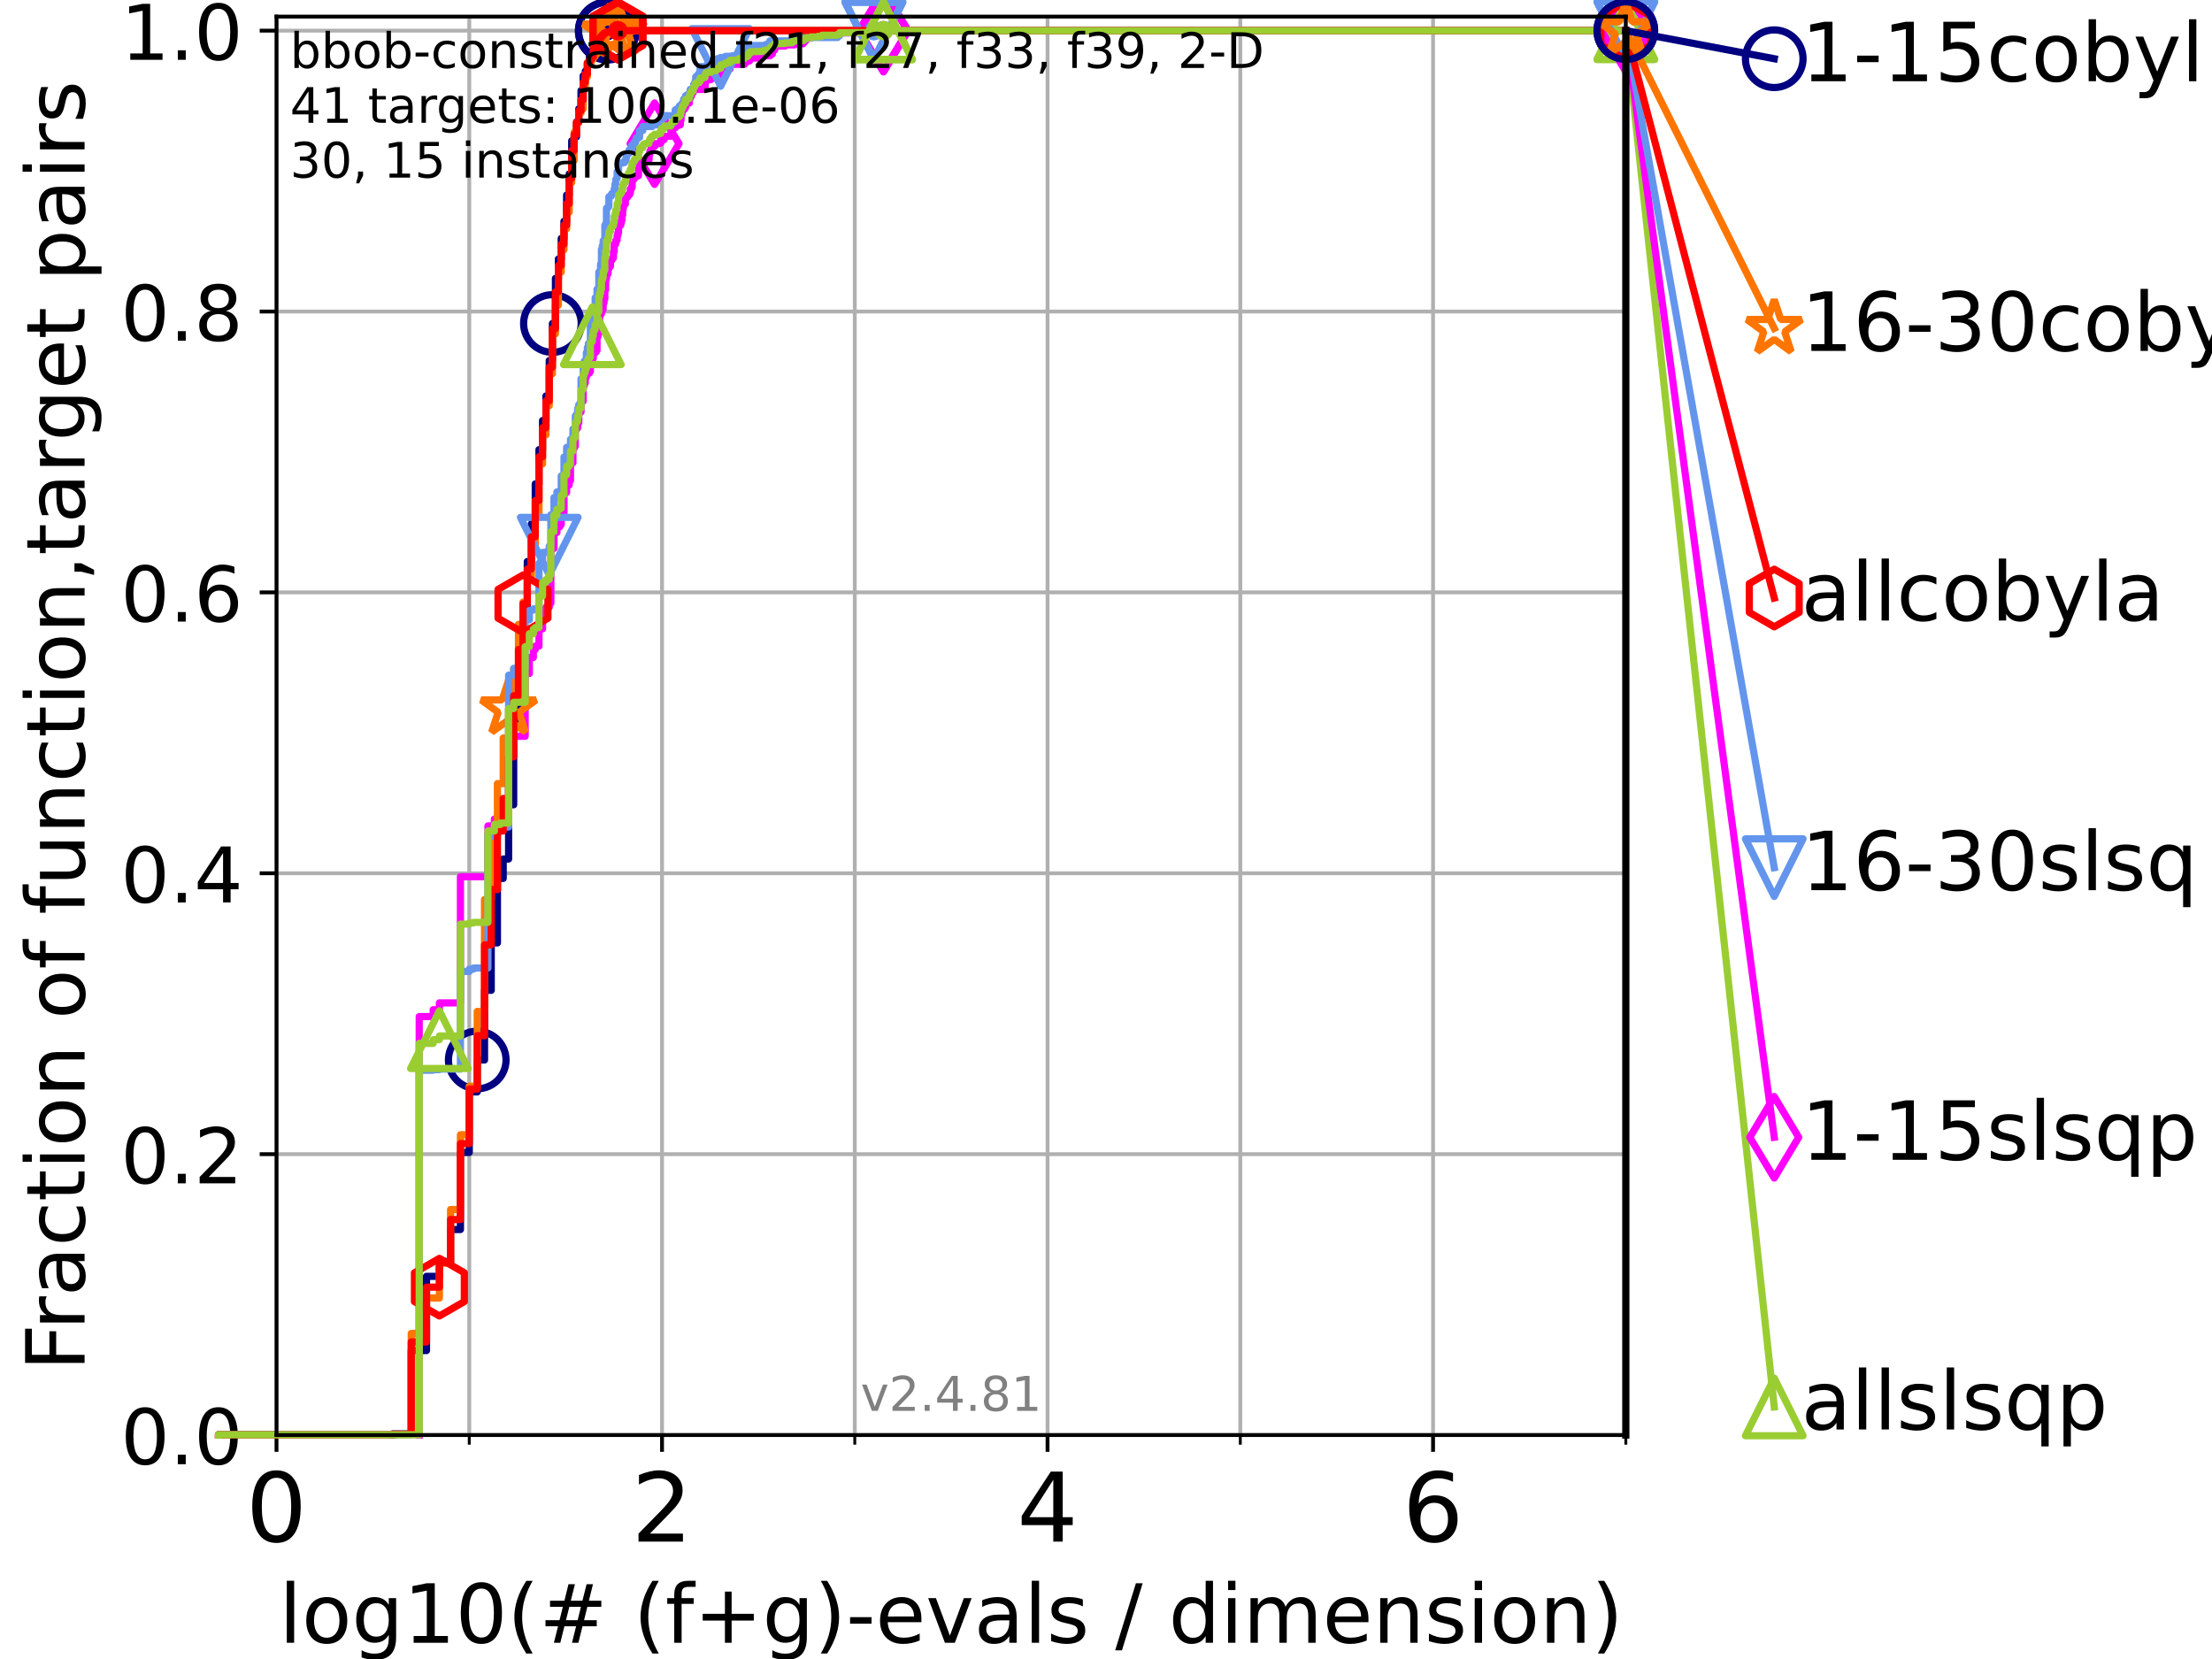 <?xml version="1.0" encoding="utf-8" standalone="no"?>
<!DOCTYPE svg PUBLIC "-//W3C//DTD SVG 1.1//EN"
  "http://www.w3.org/Graphics/SVG/1.1/DTD/svg11.dtd">
<!-- Created with matplotlib (https://matplotlib.org/) -->
<svg height="345.6pt" version="1.1" viewBox="0 0 460.8 345.6" width="460.8pt" xmlns="http://www.w3.org/2000/svg" xmlns:xlink="http://www.w3.org/1999/xlink">
 <defs>
  <style type="text/css">*{stroke-linecap:butt;stroke-linejoin:round;}</style>
 </defs>
 <g id="figure_1">
  <g id="patch_1">
   <path d="M 0 345.6 
L 460.8 345.6 
L 460.8 0 
L 0 0 
z
" style="fill:#ffffff;"/>
  </g>
  <g id="axes_1">
   <g id="patch_2">
    <path d="M 57.6 298.944 
L 338.688 298.944 
L 338.688 3.456 
L 57.6 3.456 
z
" style="fill:#ffffff;"/>
   </g>
   <g id="matplotlib.axis_1">
    <g id="xtick_1">
     <g id="line2d_1">
      <path clip-path="url(#p46f6e92bc6)" d="M 57.6 298.944 
L 57.6 3.456 
" style="fill:none;stroke:#b0b0b0;stroke-linecap:square;stroke-width:0.8;"/>
     </g>
     <g id="line2d_2">
      <defs>
       <path d="M 0 0 
L 0 3.5 
" id="m5f6f1ea9c1" style="stroke:#000000;stroke-width:0.8;"/>
      </defs>
      <g>
       <use style="stroke:#000000;stroke-width:0.8;" x="57.6" xlink:href="#m5f6f1ea9c1" y="298.944"/>
      </g>
     </g>
     <g id="text_1">
      <!-- 0 -->
      <g transform="translate(51.237 321.141)scale(0.2 -0.2)">
       <defs>
        <path d="M 31.781 66.406 
Q 24.172 66.406 20.328 58.906 
Q 16.5 51.422 16.5 36.375 
Q 16.5 21.391 20.328 13.891 
Q 24.172 6.391 31.781 6.391 
Q 39.453 6.391 43.281 13.891 
Q 47.125 21.391 47.125 36.375 
Q 47.125 51.422 43.281 58.906 
Q 39.453 66.406 31.781 66.406 
z
M 31.781 74.219 
Q 44.047 74.219 50.516 64.516 
Q 56.984 54.828 56.984 36.375 
Q 56.984 17.969 50.516 8.266 
Q 44.047 -1.422 31.781 -1.422 
Q 19.531 -1.422 13.062 8.266 
Q 6.594 17.969 6.594 36.375 
Q 6.594 54.828 13.062 64.516 
Q 19.531 74.219 31.781 74.219 
z
" id="DejaVuSans-48"/>
       </defs>
       <use xlink:href="#DejaVuSans-48"/>
      </g>
     </g>
    </g>
    <g id="xtick_2">
     <g id="line2d_3">
      <path clip-path="url(#p46f6e92bc6)" d="M 137.911 298.944 
L 137.911 3.456 
" style="fill:none;stroke:#b0b0b0;stroke-linecap:square;stroke-width:0.8;"/>
     </g>
     <g id="line2d_4">
      <g>
       <use style="stroke:#000000;stroke-width:0.8;" x="137.911" xlink:href="#m5f6f1ea9c1" y="298.944"/>
      </g>
     </g>
     <g id="text_2">
      <!-- 2 -->
      <g transform="translate(131.548 321.141)scale(0.2 -0.2)">
       <defs>
        <path d="M 19.188 8.297 
L 53.609 8.297 
L 53.609 0 
L 7.328 0 
L 7.328 8.297 
Q 12.938 14.109 22.625 23.891 
Q 32.328 33.688 34.812 36.531 
Q 39.547 41.844 41.422 45.531 
Q 43.312 49.219 43.312 52.781 
Q 43.312 58.594 39.234 62.25 
Q 35.156 65.922 28.609 65.922 
Q 23.969 65.922 18.812 64.312 
Q 13.672 62.703 7.812 59.422 
L 7.812 69.391 
Q 13.766 71.781 18.938 73 
Q 24.125 74.219 28.422 74.219 
Q 39.75 74.219 46.484 68.547 
Q 53.219 62.891 53.219 53.422 
Q 53.219 48.922 51.531 44.891 
Q 49.859 40.875 45.406 35.406 
Q 44.188 33.984 37.641 27.219 
Q 31.109 20.453 19.188 8.297 
z
" id="DejaVuSans-50"/>
       </defs>
       <use xlink:href="#DejaVuSans-50"/>
      </g>
     </g>
    </g>
    <g id="xtick_3">
     <g id="line2d_5">
      <path clip-path="url(#p46f6e92bc6)" d="M 218.222 298.944 
L 218.222 3.456 
" style="fill:none;stroke:#b0b0b0;stroke-linecap:square;stroke-width:0.8;"/>
     </g>
     <g id="line2d_6">
      <g>
       <use style="stroke:#000000;stroke-width:0.8;" x="218.222" xlink:href="#m5f6f1ea9c1" y="298.944"/>
      </g>
     </g>
     <g id="text_3">
      <!-- 4 -->
      <g transform="translate(211.859 321.141)scale(0.2 -0.2)">
       <defs>
        <path d="M 37.797 64.312 
L 12.891 25.391 
L 37.797 25.391 
z
M 35.203 72.906 
L 47.609 72.906 
L 47.609 25.391 
L 58.016 25.391 
L 58.016 17.188 
L 47.609 17.188 
L 47.609 0 
L 37.797 0 
L 37.797 17.188 
L 4.891 17.188 
L 4.891 26.703 
z
" id="DejaVuSans-52"/>
       </defs>
       <use xlink:href="#DejaVuSans-52"/>
      </g>
     </g>
    </g>
    <g id="xtick_4">
     <g id="line2d_7">
      <path clip-path="url(#p46f6e92bc6)" d="M 298.533 298.944 
L 298.533 3.456 
" style="fill:none;stroke:#b0b0b0;stroke-linecap:square;stroke-width:0.8;"/>
     </g>
     <g id="line2d_8">
      <g>
       <use style="stroke:#000000;stroke-width:0.8;" x="298.533" xlink:href="#m5f6f1ea9c1" y="298.944"/>
      </g>
     </g>
     <g id="text_4">
      <!-- 6 -->
      <g transform="translate(292.17 321.141)scale(0.2 -0.2)">
       <defs>
        <path d="M 33.016 40.375 
Q 26.375 40.375 22.484 35.828 
Q 18.609 31.297 18.609 23.391 
Q 18.609 15.531 22.484 10.953 
Q 26.375 6.391 33.016 6.391 
Q 39.656 6.391 43.531 10.953 
Q 47.406 15.531 47.406 23.391 
Q 47.406 31.297 43.531 35.828 
Q 39.656 40.375 33.016 40.375 
z
M 52.594 71.297 
L 52.594 62.312 
Q 48.875 64.062 45.094 64.984 
Q 41.312 65.922 37.594 65.922 
Q 27.828 65.922 22.672 59.328 
Q 17.531 52.734 16.797 39.406 
Q 19.672 43.656 24.016 45.922 
Q 28.375 48.188 33.594 48.188 
Q 44.578 48.188 50.953 41.516 
Q 57.328 34.859 57.328 23.391 
Q 57.328 12.156 50.688 5.359 
Q 44.047 -1.422 33.016 -1.422 
Q 20.359 -1.422 13.672 8.266 
Q 6.984 17.969 6.984 36.375 
Q 6.984 53.656 15.188 63.938 
Q 23.391 74.219 37.203 74.219 
Q 40.922 74.219 44.703 73.484 
Q 48.484 72.75 52.594 71.297 
z
" id="DejaVuSans-54"/>
       </defs>
       <use xlink:href="#DejaVuSans-54"/>
      </g>
     </g>
    </g>
    <g id="xtick_5">
     <g id="line2d_9">
      <path clip-path="url(#p46f6e92bc6)" d="M 97.755 298.944 
L 97.755 3.456 
" style="fill:none;stroke:#b0b0b0;stroke-linecap:square;stroke-width:0.8;"/>
     </g>
     <g id="line2d_10">
      <defs>
       <path d="M 0 0 
L 0 2 
" id="m4ecf2b4525" style="stroke:#000000;stroke-width:0.6;"/>
      </defs>
      <g>
       <use style="stroke:#000000;stroke-width:0.6;" x="97.755" xlink:href="#m4ecf2b4525" y="298.944"/>
      </g>
     </g>
    </g>
    <g id="xtick_6">
     <g id="line2d_11">
      <path clip-path="url(#p46f6e92bc6)" d="M 178.066 298.944 
L 178.066 3.456 
" style="fill:none;stroke:#b0b0b0;stroke-linecap:square;stroke-width:0.8;"/>
     </g>
     <g id="line2d_12">
      <g>
       <use style="stroke:#000000;stroke-width:0.6;" x="178.066" xlink:href="#m4ecf2b4525" y="298.944"/>
      </g>
     </g>
    </g>
    <g id="xtick_7">
     <g id="line2d_13">
      <path clip-path="url(#p46f6e92bc6)" d="M 258.377 298.944 
L 258.377 3.456 
" style="fill:none;stroke:#b0b0b0;stroke-linecap:square;stroke-width:0.8;"/>
     </g>
     <g id="line2d_14">
      <g>
       <use style="stroke:#000000;stroke-width:0.6;" x="258.377" xlink:href="#m4ecf2b4525" y="298.944"/>
      </g>
     </g>
    </g>
    <g id="xtick_8">
     <g id="line2d_15">
      <path clip-path="url(#p46f6e92bc6)" d="M 338.688 298.944 
L 338.688 3.456 
" style="fill:none;stroke:#b0b0b0;stroke-linecap:square;stroke-width:0.8;"/>
     </g>
     <g id="line2d_16">
      <g>
       <use style="stroke:#000000;stroke-width:0.6;" x="338.688" xlink:href="#m4ecf2b4525" y="298.944"/>
      </g>
     </g>
    </g>
    <g id="text_5">
     <!-- log10(# (f+g)-evals / dimension) -->
     <g transform="translate(58.145 342.218)scale(0.17 -0.17)">
      <defs>
       <path d="M 9.422 75.984 
L 18.406 75.984 
L 18.406 0 
L 9.422 0 
z
" id="DejaVuSans-108"/>
       <path d="M 30.609 48.391 
Q 23.391 48.391 19.188 42.75 
Q 14.984 37.109 14.984 27.297 
Q 14.984 17.484 19.156 11.844 
Q 23.344 6.203 30.609 6.203 
Q 37.797 6.203 41.984 11.859 
Q 46.188 17.531 46.188 27.297 
Q 46.188 37.016 41.984 42.703 
Q 37.797 48.391 30.609 48.391 
z
M 30.609 56 
Q 42.328 56 49.016 48.375 
Q 55.719 40.766 55.719 27.297 
Q 55.719 13.875 49.016 6.219 
Q 42.328 -1.422 30.609 -1.422 
Q 18.844 -1.422 12.172 6.219 
Q 5.516 13.875 5.516 27.297 
Q 5.516 40.766 12.172 48.375 
Q 18.844 56 30.609 56 
z
" id="DejaVuSans-111"/>
       <path d="M 45.406 27.984 
Q 45.406 37.75 41.375 43.109 
Q 37.359 48.484 30.078 48.484 
Q 22.859 48.484 18.828 43.109 
Q 14.797 37.75 14.797 27.984 
Q 14.797 18.266 18.828 12.891 
Q 22.859 7.516 30.078 7.516 
Q 37.359 7.516 41.375 12.891 
Q 45.406 18.266 45.406 27.984 
z
M 54.391 6.781 
Q 54.391 -7.172 48.188 -13.984 
Q 42 -20.797 29.203 -20.797 
Q 24.469 -20.797 20.266 -20.094 
Q 16.062 -19.391 12.109 -17.922 
L 12.109 -9.188 
Q 16.062 -11.328 19.922 -12.344 
Q 23.781 -13.375 27.781 -13.375 
Q 36.625 -13.375 41.016 -8.766 
Q 45.406 -4.156 45.406 5.172 
L 45.406 9.625 
Q 42.625 4.781 38.281 2.391 
Q 33.938 0 27.875 0 
Q 17.828 0 11.672 7.656 
Q 5.516 15.328 5.516 27.984 
Q 5.516 40.672 11.672 48.328 
Q 17.828 56 27.875 56 
Q 33.938 56 38.281 53.609 
Q 42.625 51.219 45.406 46.391 
L 45.406 54.688 
L 54.391 54.688 
z
" id="DejaVuSans-103"/>
       <path d="M 12.406 8.297 
L 28.516 8.297 
L 28.516 63.922 
L 10.984 60.406 
L 10.984 69.391 
L 28.422 72.906 
L 38.281 72.906 
L 38.281 8.297 
L 54.391 8.297 
L 54.391 0 
L 12.406 0 
z
" id="DejaVuSans-49"/>
       <path d="M 31 75.875 
Q 24.469 64.656 21.281 53.656 
Q 18.109 42.672 18.109 31.391 
Q 18.109 20.125 21.312 9.062 
Q 24.516 -2 31 -13.188 
L 23.188 -13.188 
Q 15.875 -1.703 12.234 9.375 
Q 8.594 20.453 8.594 31.391 
Q 8.594 42.281 12.203 53.312 
Q 15.828 64.359 23.188 75.875 
z
" id="DejaVuSans-40"/>
       <path d="M 51.125 44 
L 36.922 44 
L 32.812 27.688 
L 47.125 27.688 
z
M 43.797 71.781 
L 38.719 51.516 
L 52.984 51.516 
L 58.109 71.781 
L 65.922 71.781 
L 60.891 51.516 
L 76.125 51.516 
L 76.125 44 
L 58.984 44 
L 54.984 27.688 
L 70.516 27.688 
L 70.516 20.219 
L 53.078 20.219 
L 48 0 
L 40.188 0 
L 45.219 20.219 
L 30.906 20.219 
L 25.875 0 
L 18.016 0 
L 23.094 20.219 
L 7.719 20.219 
L 7.719 27.688 
L 24.906 27.688 
L 29 44 
L 13.281 44 
L 13.281 51.516 
L 30.906 51.516 
L 35.891 71.781 
z
" id="DejaVuSans-35"/>
       <path id="DejaVuSans-32"/>
       <path d="M 37.109 75.984 
L 37.109 68.5 
L 28.516 68.5 
Q 23.688 68.5 21.797 66.547 
Q 19.922 64.594 19.922 59.516 
L 19.922 54.688 
L 34.719 54.688 
L 34.719 47.703 
L 19.922 47.703 
L 19.922 0 
L 10.891 0 
L 10.891 47.703 
L 2.297 47.703 
L 2.297 54.688 
L 10.891 54.688 
L 10.891 58.5 
Q 10.891 67.625 15.141 71.797 
Q 19.391 75.984 28.609 75.984 
z
" id="DejaVuSans-102"/>
       <path d="M 46 62.703 
L 46 35.5 
L 73.188 35.5 
L 73.188 27.203 
L 46 27.203 
L 46 0 
L 37.797 0 
L 37.797 27.203 
L 10.594 27.203 
L 10.594 35.5 
L 37.797 35.5 
L 37.797 62.703 
z
" id="DejaVuSans-43"/>
       <path d="M 8.016 75.875 
L 15.828 75.875 
Q 23.141 64.359 26.781 53.312 
Q 30.422 42.281 30.422 31.391 
Q 30.422 20.453 26.781 9.375 
Q 23.141 -1.703 15.828 -13.188 
L 8.016 -13.188 
Q 14.5 -2 17.703 9.062 
Q 20.906 20.125 20.906 31.391 
Q 20.906 42.672 17.703 53.656 
Q 14.5 64.656 8.016 75.875 
z
" id="DejaVuSans-41"/>
       <path d="M 4.891 31.391 
L 31.203 31.391 
L 31.203 23.391 
L 4.891 23.391 
z
" id="DejaVuSans-45"/>
       <path d="M 56.203 29.594 
L 56.203 25.203 
L 14.891 25.203 
Q 15.484 15.922 20.484 11.062 
Q 25.484 6.203 34.422 6.203 
Q 39.594 6.203 44.453 7.469 
Q 49.312 8.734 54.109 11.281 
L 54.109 2.781 
Q 49.266 0.734 44.188 -0.344 
Q 39.109 -1.422 33.891 -1.422 
Q 20.797 -1.422 13.156 6.188 
Q 5.516 13.812 5.516 26.812 
Q 5.516 40.234 12.766 48.109 
Q 20.016 56 32.328 56 
Q 43.359 56 49.781 48.891 
Q 56.203 41.797 56.203 29.594 
z
M 47.219 32.234 
Q 47.125 39.594 43.094 43.984 
Q 39.062 48.391 32.422 48.391 
Q 24.906 48.391 20.391 44.141 
Q 15.875 39.891 15.188 32.172 
z
" id="DejaVuSans-101"/>
       <path d="M 2.984 54.688 
L 12.5 54.688 
L 29.594 8.797 
L 46.688 54.688 
L 56.203 54.688 
L 35.688 0 
L 23.484 0 
z
" id="DejaVuSans-118"/>
       <path d="M 34.281 27.484 
Q 23.391 27.484 19.188 25 
Q 14.984 22.516 14.984 16.5 
Q 14.984 11.719 18.141 8.906 
Q 21.297 6.109 26.703 6.109 
Q 34.188 6.109 38.703 11.406 
Q 43.219 16.703 43.219 25.484 
L 43.219 27.484 
z
M 52.203 31.203 
L 52.203 0 
L 43.219 0 
L 43.219 8.297 
Q 40.141 3.328 35.547 0.953 
Q 30.953 -1.422 24.312 -1.422 
Q 15.922 -1.422 10.953 3.297 
Q 6 8.016 6 15.922 
Q 6 25.141 12.172 29.828 
Q 18.359 34.516 30.609 34.516 
L 43.219 34.516 
L 43.219 35.406 
Q 43.219 41.609 39.141 45 
Q 35.062 48.391 27.688 48.391 
Q 23 48.391 18.547 47.266 
Q 14.109 46.141 10.016 43.891 
L 10.016 52.203 
Q 14.938 54.109 19.578 55.047 
Q 24.219 56 28.609 56 
Q 40.484 56 46.344 49.844 
Q 52.203 43.703 52.203 31.203 
z
" id="DejaVuSans-97"/>
       <path d="M 44.281 53.078 
L 44.281 44.578 
Q 40.484 46.531 36.375 47.5 
Q 32.281 48.484 27.875 48.484 
Q 21.188 48.484 17.844 46.438 
Q 14.5 44.391 14.5 40.281 
Q 14.5 37.156 16.891 35.375 
Q 19.281 33.594 26.516 31.984 
L 29.594 31.297 
Q 39.156 29.25 43.188 25.516 
Q 47.219 21.781 47.219 15.094 
Q 47.219 7.469 41.188 3.016 
Q 35.156 -1.422 24.609 -1.422 
Q 20.219 -1.422 15.453 -0.562 
Q 10.688 0.297 5.422 2 
L 5.422 11.281 
Q 10.406 8.688 15.234 7.391 
Q 20.062 6.109 24.812 6.109 
Q 31.156 6.109 34.562 8.281 
Q 37.984 10.453 37.984 14.406 
Q 37.984 18.062 35.516 20.016 
Q 33.062 21.969 24.703 23.781 
L 21.578 24.516 
Q 13.234 26.266 9.516 29.906 
Q 5.812 33.547 5.812 39.891 
Q 5.812 47.609 11.281 51.797 
Q 16.75 56 26.812 56 
Q 31.781 56 36.172 55.266 
Q 40.578 54.547 44.281 53.078 
z
" id="DejaVuSans-115"/>
       <path d="M 25.391 72.906 
L 33.688 72.906 
L 8.297 -9.281 
L 0 -9.281 
z
" id="DejaVuSans-47"/>
       <path d="M 45.406 46.391 
L 45.406 75.984 
L 54.391 75.984 
L 54.391 0 
L 45.406 0 
L 45.406 8.203 
Q 42.578 3.328 38.25 0.953 
Q 33.938 -1.422 27.875 -1.422 
Q 17.969 -1.422 11.734 6.484 
Q 5.516 14.406 5.516 27.297 
Q 5.516 40.188 11.734 48.094 
Q 17.969 56 27.875 56 
Q 33.938 56 38.25 53.625 
Q 42.578 51.266 45.406 46.391 
z
M 14.797 27.297 
Q 14.797 17.391 18.875 11.75 
Q 22.953 6.109 30.078 6.109 
Q 37.203 6.109 41.297 11.75 
Q 45.406 17.391 45.406 27.297 
Q 45.406 37.203 41.297 42.844 
Q 37.203 48.484 30.078 48.484 
Q 22.953 48.484 18.875 42.844 
Q 14.797 37.203 14.797 27.297 
z
" id="DejaVuSans-100"/>
       <path d="M 9.422 54.688 
L 18.406 54.688 
L 18.406 0 
L 9.422 0 
z
M 9.422 75.984 
L 18.406 75.984 
L 18.406 64.594 
L 9.422 64.594 
z
" id="DejaVuSans-105"/>
       <path d="M 52 44.188 
Q 55.375 50.25 60.062 53.125 
Q 64.75 56 71.094 56 
Q 79.641 56 84.281 50.016 
Q 88.922 44.047 88.922 33.016 
L 88.922 0 
L 79.891 0 
L 79.891 32.719 
Q 79.891 40.578 77.094 44.375 
Q 74.312 48.188 68.609 48.188 
Q 61.625 48.188 57.562 43.547 
Q 53.516 38.922 53.516 30.906 
L 53.516 0 
L 44.484 0 
L 44.484 32.719 
Q 44.484 40.625 41.703 44.406 
Q 38.922 48.188 33.109 48.188 
Q 26.219 48.188 22.156 43.531 
Q 18.109 38.875 18.109 30.906 
L 18.109 0 
L 9.078 0 
L 9.078 54.688 
L 18.109 54.688 
L 18.109 46.188 
Q 21.188 51.219 25.484 53.609 
Q 29.781 56 35.688 56 
Q 41.656 56 45.828 52.969 
Q 50 49.953 52 44.188 
z
" id="DejaVuSans-109"/>
       <path d="M 54.891 33.016 
L 54.891 0 
L 45.906 0 
L 45.906 32.719 
Q 45.906 40.484 42.875 44.328 
Q 39.844 48.188 33.797 48.188 
Q 26.516 48.188 22.312 43.547 
Q 18.109 38.922 18.109 30.906 
L 18.109 0 
L 9.078 0 
L 9.078 54.688 
L 18.109 54.688 
L 18.109 46.188 
Q 21.344 51.125 25.703 53.562 
Q 30.078 56 35.797 56 
Q 45.219 56 50.047 50.172 
Q 54.891 44.344 54.891 33.016 
z
" id="DejaVuSans-110"/>
      </defs>
      <use xlink:href="#DejaVuSans-108"/>
      <use x="27.783" xlink:href="#DejaVuSans-111"/>
      <use x="88.965" xlink:href="#DejaVuSans-103"/>
      <use x="152.441" xlink:href="#DejaVuSans-49"/>
      <use x="216.064" xlink:href="#DejaVuSans-48"/>
      <use x="279.688" xlink:href="#DejaVuSans-40"/>
      <use x="318.701" xlink:href="#DejaVuSans-35"/>
      <use x="402.49" xlink:href="#DejaVuSans-32"/>
      <use x="434.277" xlink:href="#DejaVuSans-40"/>
      <use x="473.291" xlink:href="#DejaVuSans-102"/>
      <use x="508.496" xlink:href="#DejaVuSans-43"/>
      <use x="592.285" xlink:href="#DejaVuSans-103"/>
      <use x="655.762" xlink:href="#DejaVuSans-41"/>
      <use x="694.775" xlink:href="#DejaVuSans-45"/>
      <use x="730.859" xlink:href="#DejaVuSans-101"/>
      <use x="792.383" xlink:href="#DejaVuSans-118"/>
      <use x="851.562" xlink:href="#DejaVuSans-97"/>
      <use x="912.842" xlink:href="#DejaVuSans-108"/>
      <use x="940.625" xlink:href="#DejaVuSans-115"/>
      <use x="992.725" xlink:href="#DejaVuSans-32"/>
      <use x="1024.512" xlink:href="#DejaVuSans-47"/>
      <use x="1058.203" xlink:href="#DejaVuSans-32"/>
      <use x="1089.99" xlink:href="#DejaVuSans-100"/>
      <use x="1153.467" xlink:href="#DejaVuSans-105"/>
      <use x="1181.25" xlink:href="#DejaVuSans-109"/>
      <use x="1278.662" xlink:href="#DejaVuSans-101"/>
      <use x="1340.186" xlink:href="#DejaVuSans-110"/>
      <use x="1403.564" xlink:href="#DejaVuSans-115"/>
      <use x="1455.664" xlink:href="#DejaVuSans-105"/>
      <use x="1483.447" xlink:href="#DejaVuSans-111"/>
      <use x="1544.629" xlink:href="#DejaVuSans-110"/>
      <use x="1608.008" xlink:href="#DejaVuSans-41"/>
     </g>
    </g>
   </g>
   <g id="matplotlib.axis_2">
    <g id="ytick_1">
     <g id="line2d_17">
      <path clip-path="url(#p46f6e92bc6)" d="M 57.6 298.944 
L 338.688 298.944 
" style="fill:none;stroke:#b0b0b0;stroke-linecap:square;stroke-width:0.8;"/>
     </g>
     <g id="line2d_18">
      <defs>
       <path d="M 0 0 
L -3.5 0 
" id="m48a920f196" style="stroke:#000000;stroke-width:0.8;"/>
      </defs>
      <g>
       <use style="stroke:#000000;stroke-width:0.8;" x="57.6" xlink:href="#m48a920f196" y="298.944"/>
      </g>
     </g>
     <g id="text_6">
      <!-- 0.0 -->
      <g transform="translate(25.155 305.023)scale(0.16 -0.16)">
       <defs>
        <path d="M 10.688 12.406 
L 21 12.406 
L 21 0 
L 10.688 0 
z
" id="DejaVuSans-46"/>
       </defs>
       <use xlink:href="#DejaVuSans-48"/>
       <use x="63.623" xlink:href="#DejaVuSans-46"/>
       <use x="95.41" xlink:href="#DejaVuSans-48"/>
      </g>
     </g>
    </g>
    <g id="ytick_2">
     <g id="line2d_19">
      <path clip-path="url(#p46f6e92bc6)" d="M 57.6 240.432 
L 338.688 240.432 
" style="fill:none;stroke:#b0b0b0;stroke-linecap:square;stroke-width:0.8;"/>
     </g>
     <g id="line2d_20">
      <g>
       <use style="stroke:#000000;stroke-width:0.8;" x="57.6" xlink:href="#m48a920f196" y="240.432"/>
      </g>
     </g>
     <g id="text_7">
      <!-- 0.2 -->
      <g transform="translate(25.155 246.51)scale(0.16 -0.16)">
       <use xlink:href="#DejaVuSans-48"/>
       <use x="63.623" xlink:href="#DejaVuSans-46"/>
       <use x="95.41" xlink:href="#DejaVuSans-50"/>
      </g>
     </g>
    </g>
    <g id="ytick_3">
     <g id="line2d_21">
      <path clip-path="url(#p46f6e92bc6)" d="M 57.6 181.919 
L 338.688 181.919 
" style="fill:none;stroke:#b0b0b0;stroke-linecap:square;stroke-width:0.8;"/>
     </g>
     <g id="line2d_22">
      <g>
       <use style="stroke:#000000;stroke-width:0.8;" x="57.6" xlink:href="#m48a920f196" y="181.919"/>
      </g>
     </g>
     <g id="text_8">
      <!-- 0.4 -->
      <g transform="translate(25.155 187.998)scale(0.16 -0.16)">
       <use xlink:href="#DejaVuSans-48"/>
       <use x="63.623" xlink:href="#DejaVuSans-46"/>
       <use x="95.41" xlink:href="#DejaVuSans-52"/>
      </g>
     </g>
    </g>
    <g id="ytick_4">
     <g id="line2d_23">
      <path clip-path="url(#p46f6e92bc6)" d="M 57.6 123.407 
L 338.688 123.407 
" style="fill:none;stroke:#b0b0b0;stroke-linecap:square;stroke-width:0.8;"/>
     </g>
     <g id="line2d_24">
      <g>
       <use style="stroke:#000000;stroke-width:0.8;" x="57.6" xlink:href="#m48a920f196" y="123.407"/>
      </g>
     </g>
     <g id="text_9">
      <!-- 0.6 -->
      <g transform="translate(25.155 129.485)scale(0.16 -0.16)">
       <use xlink:href="#DejaVuSans-48"/>
       <use x="63.623" xlink:href="#DejaVuSans-46"/>
       <use x="95.41" xlink:href="#DejaVuSans-54"/>
      </g>
     </g>
    </g>
    <g id="ytick_5">
     <g id="line2d_25">
      <path clip-path="url(#p46f6e92bc6)" d="M 57.6 64.894 
L 338.688 64.894 
" style="fill:none;stroke:#b0b0b0;stroke-linecap:square;stroke-width:0.8;"/>
     </g>
     <g id="line2d_26">
      <g>
       <use style="stroke:#000000;stroke-width:0.8;" x="57.6" xlink:href="#m48a920f196" y="64.894"/>
      </g>
     </g>
     <g id="text_10">
      <!-- 0.8 -->
      <g transform="translate(25.155 70.973)scale(0.16 -0.16)">
       <defs>
        <path d="M 31.781 34.625 
Q 24.75 34.625 20.719 30.859 
Q 16.703 27.094 16.703 20.516 
Q 16.703 13.922 20.719 10.156 
Q 24.75 6.391 31.781 6.391 
Q 38.812 6.391 42.859 10.172 
Q 46.922 13.969 46.922 20.516 
Q 46.922 27.094 42.891 30.859 
Q 38.875 34.625 31.781 34.625 
z
M 21.922 38.812 
Q 15.578 40.375 12.031 44.719 
Q 8.5 49.078 8.5 55.328 
Q 8.5 64.062 14.719 69.141 
Q 20.953 74.219 31.781 74.219 
Q 42.672 74.219 48.875 69.141 
Q 55.078 64.062 55.078 55.328 
Q 55.078 49.078 51.531 44.719 
Q 48 40.375 41.703 38.812 
Q 48.828 37.156 52.797 32.312 
Q 56.781 27.484 56.781 20.516 
Q 56.781 9.906 50.312 4.234 
Q 43.844 -1.422 31.781 -1.422 
Q 19.734 -1.422 13.25 4.234 
Q 6.781 9.906 6.781 20.516 
Q 6.781 27.484 10.781 32.312 
Q 14.797 37.156 21.922 38.812 
z
M 18.312 54.391 
Q 18.312 48.734 21.844 45.562 
Q 25.391 42.391 31.781 42.391 
Q 38.141 42.391 41.719 45.562 
Q 45.312 48.734 45.312 54.391 
Q 45.312 60.062 41.719 63.234 
Q 38.141 66.406 31.781 66.406 
Q 25.391 66.406 21.844 63.234 
Q 18.312 60.062 18.312 54.391 
z
" id="DejaVuSans-56"/>
       </defs>
       <use xlink:href="#DejaVuSans-48"/>
       <use x="63.623" xlink:href="#DejaVuSans-46"/>
       <use x="95.41" xlink:href="#DejaVuSans-56"/>
      </g>
     </g>
    </g>
    <g id="ytick_6">
     <g id="line2d_27">
      <path clip-path="url(#p46f6e92bc6)" d="M 57.6 6.382 
L 338.688 6.382 
" style="fill:none;stroke:#b0b0b0;stroke-linecap:square;stroke-width:0.8;"/>
     </g>
     <g id="line2d_28">
      <g>
       <use style="stroke:#000000;stroke-width:0.8;" x="57.6" xlink:href="#m48a920f196" y="6.382"/>
      </g>
     </g>
     <g id="text_11">
      <!-- 1.0 -->
      <g transform="translate(25.155 12.46)scale(0.16 -0.16)">
       <use xlink:href="#DejaVuSans-49"/>
       <use x="63.623" xlink:href="#DejaVuSans-46"/>
       <use x="95.41" xlink:href="#DejaVuSans-48"/>
      </g>
     </g>
    </g>
    <g id="text_12">
     <!-- Fraction of function,target pairs -->
     <g transform="translate(17.62 285.585)rotate(-90)scale(0.17 -0.17)">
      <defs>
       <path d="M 9.812 72.906 
L 51.703 72.906 
L 51.703 64.594 
L 19.672 64.594 
L 19.672 43.109 
L 48.578 43.109 
L 48.578 34.812 
L 19.672 34.812 
L 19.672 0 
L 9.812 0 
z
" id="DejaVuSans-70"/>
       <path d="M 41.109 46.297 
Q 39.594 47.172 37.812 47.578 
Q 36.031 48 33.891 48 
Q 26.266 48 22.188 43.047 
Q 18.109 38.094 18.109 28.812 
L 18.109 0 
L 9.078 0 
L 9.078 54.688 
L 18.109 54.688 
L 18.109 46.188 
Q 20.953 51.172 25.484 53.578 
Q 30.031 56 36.531 56 
Q 37.453 56 38.578 55.875 
Q 39.703 55.766 41.062 55.516 
z
" id="DejaVuSans-114"/>
       <path d="M 48.781 52.594 
L 48.781 44.188 
Q 44.969 46.297 41.141 47.344 
Q 37.312 48.391 33.406 48.391 
Q 24.656 48.391 19.812 42.844 
Q 14.984 37.312 14.984 27.297 
Q 14.984 17.281 19.812 11.734 
Q 24.656 6.203 33.406 6.203 
Q 37.312 6.203 41.141 7.25 
Q 44.969 8.297 48.781 10.406 
L 48.781 2.094 
Q 45.016 0.344 40.984 -0.531 
Q 36.969 -1.422 32.422 -1.422 
Q 20.062 -1.422 12.781 6.344 
Q 5.516 14.109 5.516 27.297 
Q 5.516 40.672 12.859 48.328 
Q 20.219 56 33.016 56 
Q 37.156 56 41.109 55.141 
Q 45.062 54.297 48.781 52.594 
z
" id="DejaVuSans-99"/>
       <path d="M 18.312 70.219 
L 18.312 54.688 
L 36.812 54.688 
L 36.812 47.703 
L 18.312 47.703 
L 18.312 18.016 
Q 18.312 11.328 20.141 9.422 
Q 21.969 7.516 27.594 7.516 
L 36.812 7.516 
L 36.812 0 
L 27.594 0 
Q 17.188 0 13.234 3.875 
Q 9.281 7.766 9.281 18.016 
L 9.281 47.703 
L 2.688 47.703 
L 2.688 54.688 
L 9.281 54.688 
L 9.281 70.219 
z
" id="DejaVuSans-116"/>
       <path d="M 8.5 21.578 
L 8.5 54.688 
L 17.484 54.688 
L 17.484 21.922 
Q 17.484 14.156 20.5 10.266 
Q 23.531 6.391 29.594 6.391 
Q 36.859 6.391 41.078 11.031 
Q 45.312 15.672 45.312 23.688 
L 45.312 54.688 
L 54.297 54.688 
L 54.297 0 
L 45.312 0 
L 45.312 8.406 
Q 42.047 3.422 37.719 1 
Q 33.406 -1.422 27.688 -1.422 
Q 18.266 -1.422 13.375 4.438 
Q 8.5 10.297 8.5 21.578 
z
M 31.109 56 
z
" id="DejaVuSans-117"/>
       <path d="M 11.719 12.406 
L 22.016 12.406 
L 22.016 4 
L 14.016 -11.625 
L 7.719 -11.625 
L 11.719 4 
z
" id="DejaVuSans-44"/>
       <path d="M 18.109 8.203 
L 18.109 -20.797 
L 9.078 -20.797 
L 9.078 54.688 
L 18.109 54.688 
L 18.109 46.391 
Q 20.953 51.266 25.266 53.625 
Q 29.594 56 35.594 56 
Q 45.562 56 51.781 48.094 
Q 58.016 40.188 58.016 27.297 
Q 58.016 14.406 51.781 6.484 
Q 45.562 -1.422 35.594 -1.422 
Q 29.594 -1.422 25.266 0.953 
Q 20.953 3.328 18.109 8.203 
z
M 48.688 27.297 
Q 48.688 37.203 44.609 42.844 
Q 40.531 48.484 33.406 48.484 
Q 26.266 48.484 22.188 42.844 
Q 18.109 37.203 18.109 27.297 
Q 18.109 17.391 22.188 11.75 
Q 26.266 6.109 33.406 6.109 
Q 40.531 6.109 44.609 11.75 
Q 48.688 17.391 48.688 27.297 
z
" id="DejaVuSans-112"/>
      </defs>
      <use xlink:href="#DejaVuSans-70"/>
      <use x="50.27" xlink:href="#DejaVuSans-114"/>
      <use x="91.383" xlink:href="#DejaVuSans-97"/>
      <use x="152.662" xlink:href="#DejaVuSans-99"/>
      <use x="207.643" xlink:href="#DejaVuSans-116"/>
      <use x="246.852" xlink:href="#DejaVuSans-105"/>
      <use x="274.635" xlink:href="#DejaVuSans-111"/>
      <use x="335.816" xlink:href="#DejaVuSans-110"/>
      <use x="399.195" xlink:href="#DejaVuSans-32"/>
      <use x="430.982" xlink:href="#DejaVuSans-111"/>
      <use x="492.164" xlink:href="#DejaVuSans-102"/>
      <use x="527.369" xlink:href="#DejaVuSans-32"/>
      <use x="559.156" xlink:href="#DejaVuSans-102"/>
      <use x="594.361" xlink:href="#DejaVuSans-117"/>
      <use x="657.74" xlink:href="#DejaVuSans-110"/>
      <use x="721.119" xlink:href="#DejaVuSans-99"/>
      <use x="776.1" xlink:href="#DejaVuSans-116"/>
      <use x="815.309" xlink:href="#DejaVuSans-105"/>
      <use x="843.092" xlink:href="#DejaVuSans-111"/>
      <use x="904.273" xlink:href="#DejaVuSans-110"/>
      <use x="967.652" xlink:href="#DejaVuSans-44"/>
      <use x="999.439" xlink:href="#DejaVuSans-116"/>
      <use x="1038.648" xlink:href="#DejaVuSans-97"/>
      <use x="1099.928" xlink:href="#DejaVuSans-114"/>
      <use x="1139.291" xlink:href="#DejaVuSans-103"/>
      <use x="1202.768" xlink:href="#DejaVuSans-101"/>
      <use x="1264.291" xlink:href="#DejaVuSans-116"/>
      <use x="1303.5" xlink:href="#DejaVuSans-32"/>
      <use x="1335.287" xlink:href="#DejaVuSans-112"/>
      <use x="1398.764" xlink:href="#DejaVuSans-97"/>
      <use x="1460.043" xlink:href="#DejaVuSans-105"/>
      <use x="1487.826" xlink:href="#DejaVuSans-114"/>
      <use x="1528.939" xlink:href="#DejaVuSans-115"/>
     </g>
    </g>
   </g>
   <g id="line2d_29">
    <defs>
     <path d="M 0 1.5 
C 0.398 1.5 0.779 1.342 1.061 1.061 
C 1.342 0.779 1.5 0.398 1.5 0 
C 1.5 -0.398 1.342 -0.779 1.061 -1.061 
C 0.779 -1.342 0.398 -1.5 0 -1.5 
C -0.398 -1.5 -0.779 -1.342 -1.061 -1.061 
C -1.342 -0.779 -1.5 -0.398 -1.5 0 
C -1.5 0.398 -1.342 0.779 -1.061 1.061 
C -0.779 1.342 -0.398 1.5 0 1.5 
z
" id="me73dbec5f5" style="stroke:#000080;"/>
    </defs>
    <g>
     <use style="fill:#000080;stroke:#000080;" x="126.507" xlink:href="#me73dbec5f5" y="6.382"/>
     <use style="fill:#000080;stroke:#000080;" x="126.507" xlink:href="#me73dbec5f5" y="6.382"/>
    </g>
   </g>
   <g id="line2d_30">
    <path d="M 81.776 298.944 
L 81.776 298.706 
L 85.667 298.706 
L 85.667 281.343 
L 88.847 281.343 
L 88.847 265.882 
L 91.535 265.882 
L 91.535 262.79 
L 93.864 262.79 
L 93.864 256.13 
L 95.918 256.13 
L 95.918 240.075 
L 97.755 240.075 
L 97.755 227.468 
L 99.418 227.468 
L 99.418 220.808 
L 100.935 220.808 
L 100.935 206.299 
L 102.331 206.299 
L 102.331 196.428 
L 103.623 196.428 
L 103.623 182.989 
L 104.826 182.989 
L 104.826 178.946 
L 105.952 178.946 
L 105.952 167.648 
L 107.009 167.648 
L 107.009 150.403 
L 108.006 150.403 
L 108.006 140.532 
L 108.949 140.532 
L 108.949 126.142 
L 109.843 126.142 
L 109.843 116.984 
L 110.694 116.984 
L 110.694 109.135 
L 111.506 109.135 
L 111.506 100.81 
L 112.281 100.81 
L 112.281 93.675 
L 113.023 93.675 
L 113.023 87.609 
L 113.735 87.609 
L 113.735 82.495 
L 114.419 82.495 
L 114.419 75.122 
L 115.077 75.122 
L 115.077 67.392 
L 115.711 67.392 
L 115.711 57.996 
L 116.323 57.996 
L 116.323 53.953 
L 116.914 53.953 
L 116.914 49.671 
L 117.486 49.671 
L 117.486 46.104 
L 118.04 46.104 
L 118.04 40.633 
L 118.577 40.633 
L 118.577 36.233 
L 119.097 36.233 
L 119.097 29.335 
L 119.603 29.335 
L 119.603 28.502 
L 120.094 28.502 
L 120.094 25.41 
L 120.572 25.41 
L 120.572 22.675 
L 121.037 22.675 
L 121.037 18.869 
L 121.49 18.869 
L 121.49 15.777 
L 121.931 15.777 
L 121.931 14.825 
L 122.362 14.825 
L 122.362 13.161 
L 122.782 13.161 
L 122.782 11.852 
L 123.193 11.852 
L 123.193 11.377 
L 123.594 11.377 
L 123.594 9.236 
L 123.985 9.236 
L 123.985 7.809 
L 124.744 7.809 
L 124.744 7.214 
L 125.471 7.214 
L 125.471 7.095 
L 125.823 7.095 
L 125.823 6.857 
L 126.168 6.857 
L 126.168 6.501 
L 126.507 6.501 
L 126.507 6.382 
L 338.688 6.382 
" style="fill:none;stroke:#000080;stroke-linecap:square;stroke-width:1.5;"/>
   </g>
   <g id="line2d_31">
    <defs>
     <path d="M 0 6 
C 1.591 6 3.117 5.368 4.243 4.243 
C 5.368 3.117 6 1.591 6 0 
C 6 -1.591 5.368 -3.117 4.243 -4.243 
C 3.117 -5.368 1.591 -6 0 -6 
C -1.591 -6 -3.117 -5.368 -4.243 -4.243 
C -5.368 -3.117 -6 -1.591 -6 0 
C -6 1.591 -5.368 3.117 -4.243 4.243 
C -3.117 5.368 -1.591 6 0 6 
z
" id="m0ad3cdee39" style="stroke:#000080;stroke-width:1.5;"/>
    </defs>
    <g>
     <use style="fill-opacity:0;stroke:#000080;stroke-width:1.5;" x="99.418" xlink:href="#m0ad3cdee39" y="220.808"/>
     <use style="fill-opacity:0;stroke:#000080;stroke-width:1.5;" x="115.077" xlink:href="#m0ad3cdee39" y="67.392"/>
     <use style="fill-opacity:0;stroke:#000080;stroke-width:1.5;" x="126.507" xlink:href="#m0ad3cdee39" y="6.501"/>
     <use style="fill-opacity:0;stroke:#000080;stroke-width:1.5;" x="126.507" xlink:href="#m0ad3cdee39" y="6.382"/>
     <use style="fill-opacity:0;stroke:#000080;stroke-width:1.5;" x="338.688" xlink:href="#m0ad3cdee39" y="6.382"/>
    </g>
   </g>
   <g id="line2d_32">
    <path style="fill:none;stroke:#000080;stroke-linecap:square;stroke-width:1.5;"/>
    <g/>
   </g>
   <g id="line2d_33">
    <defs>
     <path d="M 0 1.5 
C 0.398 1.5 0.779 1.342 1.061 1.061 
C 1.342 0.779 1.5 0.398 1.5 0 
C 1.5 -0.398 1.342 -0.779 1.061 -1.061 
C 0.779 -1.342 0.398 -1.5 0 -1.5 
C -0.398 -1.5 -0.779 -1.342 -1.061 -1.061 
C -1.342 -0.779 -1.5 -0.398 -1.5 0 
C -1.5 0.398 -1.342 0.779 -1.061 1.061 
C -0.779 1.342 -0.398 1.5 0 1.5 
z
" id="mf3cf5a0fae" style="stroke:#ff00ff;"/>
    </defs>
    <g>
     <use style="fill:#ff00ff;stroke:#ff00ff;" x="184.052" xlink:href="#mf3cf5a0fae" y="6.382"/>
     <use style="fill:#ff00ff;stroke:#ff00ff;" x="184.052" xlink:href="#mf3cf5a0fae" y="6.382"/>
    </g>
   </g>
   <g id="line2d_34">
    <path d="M 87.33 298.944 
L 87.33 211.77 
L 90.243 211.77 
L 90.243 210.343 
L 91.535 210.343 
L 91.535 208.916 
L 95.918 208.916 
L 95.918 182.633 
L 101.647 182.633 
L 101.647 172.048 
L 102.989 172.048 
L 102.989 170.621 
L 105.952 170.621 
L 105.952 154.566 
L 107.009 154.566 
L 107.009 153.376 
L 109.402 153.376 
L 109.402 140.294 
L 110.274 140.294 
L 110.274 136.964 
L 111.105 136.964 
L 111.105 135.299 
L 111.506 135.299 
L 111.506 134.586 
L 112.281 134.586 
L 112.281 131.018 
L 113.023 131.018 
L 113.023 127.569 
L 113.735 127.569 
L 113.735 126.499 
L 114.419 126.499 
L 114.419 125.666 
L 114.751 125.666 
L 114.751 114.249 
L 115.397 114.249 
L 115.397 110.919 
L 116.02 110.919 
L 116.02 109.73 
L 116.621 109.73 
L 116.621 109.254 
L 116.914 109.254 
L 116.914 107.351 
L 117.203 107.351 
L 117.203 106.876 
L 117.486 106.876 
L 117.486 102.594 
L 118.04 102.594 
L 118.04 101.048 
L 118.577 101.048 
L 118.577 100.097 
L 118.839 100.097 
L 118.839 96.41 
L 119.352 96.41 
L 119.352 93.437 
L 119.603 93.437 
L 119.603 92.961 
L 119.85 92.961 
L 119.85 89.512 
L 120.094 89.512 
L 120.094 89.155 
L 120.335 89.155 
L 120.335 88.085 
L 120.572 88.085 
L 120.572 86.063 
L 120.806 86.063 
L 120.806 85.825 
L 121.037 85.825 
L 121.037 83.566 
L 121.49 83.566 
L 121.49 80.355 
L 121.712 80.355 
L 121.712 79.76 
L 121.931 79.76 
L 121.931 78.571 
L 122.148 78.571 
L 122.148 77.976 
L 122.362 77.976 
L 122.362 77.857 
L 122.573 77.857 
L 122.573 77.738 
L 122.782 77.738 
L 122.782 77.382 
L 122.989 77.382 
L 122.989 75.835 
L 123.193 75.835 
L 123.193 75.479 
L 123.394 75.479 
L 123.394 74.646 
L 123.594 74.646 
L 123.594 73.695 
L 123.791 73.695 
L 123.791 73.338 
L 124.178 73.338 
L 124.178 72.981 
L 124.369 72.981 
L 124.369 70.127 
L 124.557 70.127 
L 124.557 69.532 
L 124.744 69.532 
L 124.744 66.916 
L 124.928 66.916 
L 124.928 65.608 
L 125.111 65.608 
L 125.111 65.37 
L 125.292 65.37 
L 125.292 64.775 
L 125.471 64.775 
L 125.471 64.418 
L 125.648 64.418 
L 125.648 63.11 
L 125.823 63.11 
L 125.823 62.278 
L 125.996 62.278 
L 125.996 60.375 
L 126.168 60.375 
L 126.168 58.115 
L 126.338 58.115 
L 126.338 57.045 
L 126.674 57.045 
L 126.674 55.975 
L 126.839 55.975 
L 126.839 55.618 
L 127.003 55.618 
L 127.003 55.499 
L 127.165 55.499 
L 127.165 54.31 
L 127.326 54.31 
L 127.326 54.191 
L 127.485 54.191 
L 127.485 53.834 
L 127.643 53.834 
L 127.643 53.715 
L 127.799 53.715 
L 127.799 52.407 
L 127.954 52.407 
L 127.954 50.861 
L 128.26 50.861 
L 128.26 50.147 
L 128.411 50.147 
L 128.411 50.028 
L 128.561 50.028 
L 128.561 49.077 
L 128.709 49.077 
L 128.709 48.482 
L 128.856 48.482 
L 128.856 47.174 
L 129.002 47.174 
L 129.002 46.936 
L 129.291 46.936 
L 129.291 46.46 
L 129.433 46.46 
L 129.433 45.866 
L 129.574 45.866 
L 129.574 44.795 
L 129.714 44.795 
L 129.714 43.487 
L 129.853 43.487 
L 129.853 42.536 
L 130.264 42.536 
L 130.264 41.465 
L 130.398 41.465 
L 130.398 41.109 
L 130.532 41.109 
L 130.532 40.99 
L 130.796 40.99 
L 130.796 40.633 
L 131.056 40.633 
L 131.056 40.514 
L 131.185 40.514 
L 131.185 40.157 
L 131.313 40.157 
L 131.313 39.325 
L 131.566 39.325 
L 131.566 38.968 
L 131.691 38.968 
L 131.691 37.541 
L 131.938 37.541 
L 131.938 37.184 
L 132.182 37.184 
L 132.182 36.708 
L 132.777 36.708 
L 132.777 36.589 
L 133.01 36.589 
L 133.01 35.162 
L 133.125 35.162 
L 133.125 34.568 
L 133.466 34.568 
L 133.466 34.33 
L 134.019 34.33 
L 134.019 33.735 
L 134.45 33.735 
L 134.45 33.378 
L 135.179 33.378 
L 135.281 32.07 
L 135.382 32.07 
L 135.382 31.475 
L 135.682 31.475 
L 135.682 30.643 
L 135.879 30.643 
L 135.879 30.524 
L 136.362 30.524 
L 136.362 29.929 
L 137.29 29.929 
L 137.29 29.81 
L 137.647 29.81 
L 137.647 29.097 
L 138.341 29.097 
L 138.426 28.383 
L 139.731 28.383 
L 139.809 27.432 
L 139.887 27.432 
L 139.887 27.194 
L 140.119 27.194 
L 140.119 26.599 
L 140.723 26.599 
L 140.723 26.124 
L 141.45 26.124 
L 141.45 26.005 
L 141.732 26.005 
L 141.732 25.053 
L 141.872 25.053 
L 141.872 23.745 
L 142.079 23.745 
L 142.148 22.794 
L 142.553 22.794 
L 142.553 22.437 
L 142.818 22.437 
L 142.818 21.485 
L 143.591 21.485 
L 143.591 20.534 
L 143.779 20.534 
L 143.779 20.058 
L 144.026 20.058 
L 144.026 19.345 
L 144.391 19.345 
L 144.391 18.631 
L 146.485 18.631 
L 146.485 18.393 
L 146.854 18.393 
L 146.958 16.728 
L 147.419 16.728 
L 147.419 16.609 
L 148.064 16.609 
L 148.064 16.253 
L 150.129 16.253 
L 150.129 15.063 
L 150.514 15.063 
L 150.514 14.944 
L 150.891 14.944 
L 150.891 14.588 
L 151.381 14.588 
L 151.381 14.35 
L 152.092 14.35 
L 152.092 13.398 
L 155.103 13.398 
L 155.103 12.923 
L 155.552 12.923 
L 155.552 12.685 
L 156.145 12.685 
L 156.145 12.09 
L 158.358 12.09 
L 158.358 11.971 
L 158.758 11.971 
L 158.758 11.852 
L 158.994 11.852 
L 158.994 11.614 
L 160.418 11.614 
L 160.418 11.258 
L 160.891 11.258 
L 160.891 10.425 
L 161.375 10.425 
L 161.375 9.712 
L 161.779 9.712 
L 161.779 9.593 
L 163.55 9.593 
L 163.55 9.355 
L 165.501 9.355 
L 165.501 9.117 
L 167.304 9.117 
L 167.304 8.76 
L 167.609 8.76 
L 167.609 8.403 
L 167.923 8.403 
L 167.923 7.928 
L 168.909 7.928 
L 168.909 7.571 
L 170.351 7.571 
L 170.351 7.333 
L 171.251 7.333 
L 171.251 6.857 
L 181.1 6.857 
L 181.1 6.501 
L 184.052 6.501 
L 184.052 6.382 
L 338.688 6.382 
L 338.688 6.382 
" style="fill:none;stroke:#ff00ff;stroke-linecap:square;stroke-width:1.5;"/>
   </g>
   <g id="line2d_35">
    <defs>
     <path d="M -0 8.485 
L 5.091 0 
L 0 -8.485 
L -5.091 -0 
z
" id="md05dace654" style="stroke:#ff00ff;stroke-linejoin:miter;stroke-width:1.5;"/>
    </defs>
    <g>
     <use style="fill-opacity:0;stroke:#ff00ff;stroke-linejoin:miter;stroke-width:1.5;" x="136.362" xlink:href="#md05dace654" y="29.929"/>
     <use style="fill-opacity:0;stroke:#ff00ff;stroke-linejoin:miter;stroke-width:1.5;" x="184.052" xlink:href="#md05dace654" y="6.501"/>
     <use style="fill-opacity:0;stroke:#ff00ff;stroke-linejoin:miter;stroke-width:1.5;" x="184.052" xlink:href="#md05dace654" y="6.382"/>
     <use style="fill-opacity:0;stroke:#ff00ff;stroke-linejoin:miter;stroke-width:1.5;" x="184.052" xlink:href="#md05dace654" y="6.382"/>
     <use style="fill-opacity:0;stroke:#ff00ff;stroke-linejoin:miter;stroke-width:1.5;" x="338.688" xlink:href="#md05dace654" y="6.382"/>
    </g>
   </g>
   <g id="line2d_36">
    <path style="fill:none;stroke:#ff00ff;stroke-linecap:square;stroke-width:1.5;"/>
    <g/>
   </g>
   <g id="line2d_37">
    <defs>
     <path d="M 0 1.5 
C 0.398 1.5 0.779 1.342 1.061 1.061 
C 1.342 0.779 1.5 0.398 1.5 0 
C 1.5 -0.398 1.342 -0.779 1.061 -1.061 
C 0.779 -1.342 0.398 -1.5 0 -1.5 
C -0.398 -1.5 -0.779 -1.342 -1.061 -1.061 
C -1.342 -0.779 -1.5 -0.398 -1.5 0 
C -1.5 0.398 -1.342 0.779 -1.061 1.061 
C -0.779 1.342 -0.398 1.5 0 1.5 
z
" id="m073e4ec719" style="stroke:#ff7500;"/>
    </defs>
    <g>
     <use style="fill:#ff7500;stroke:#ff7500;" x="128.709" xlink:href="#m073e4ec719" y="6.382"/>
     <use style="fill:#ff7500;stroke:#ff7500;" x="128.709" xlink:href="#m073e4ec719" y="6.382"/>
    </g>
   </g>
   <g id="line2d_38">
    <path d="M 45.512 298.944 
L 45.512 298.825 
L 85.667 298.825 
L 85.667 277.775 
L 88.847 277.775 
L 88.847 270.401 
L 91.535 270.401 
L 91.535 263.147 
L 93.864 263.147 
L 93.864 251.968 
L 95.918 251.968 
L 95.918 236.388 
L 97.755 236.388 
L 97.755 226.279 
L 99.418 226.279 
L 99.418 210.7 
L 100.935 210.7 
L 100.935 187.39 
L 102.331 187.39 
L 102.331 174.189 
L 103.623 174.189 
L 103.623 163.247 
L 104.826 163.247 
L 104.826 153.733 
L 105.952 153.733 
L 105.952 147.668 
L 107.009 147.668 
L 107.009 139.462 
L 108.006 139.462 
L 108.006 130.067 
L 108.949 130.067 
L 108.949 125.428 
L 109.843 125.428 
L 109.843 120.077 
L 110.694 120.077 
L 110.694 114.487 
L 111.506 114.487 
L 111.506 107.708 
L 112.281 107.708 
L 112.281 96.648 
L 113.023 96.648 
L 113.023 90.583 
L 113.735 90.583 
L 113.735 84.517 
L 114.419 84.517 
L 114.419 77.857 
L 115.077 77.857 
L 115.077 69.532 
L 115.711 69.532 
L 115.711 63.586 
L 116.323 63.586 
L 116.323 56.688 
L 116.914 56.688 
L 116.914 52.05 
L 117.486 52.05 
L 117.486 47.65 
L 118.04 47.65 
L 118.04 44.201 
L 118.577 44.201 
L 118.577 38.016 
L 119.097 38.016 
L 119.097 33.378 
L 119.603 33.378 
L 119.603 27.551 
L 120.094 27.551 
L 120.094 25.529 
L 120.572 25.529 
L 120.572 23.507 
L 121.037 23.507 
L 121.037 22.675 
L 121.49 22.675 
L 121.49 18.512 
L 121.931 18.512 
L 121.931 16.015 
L 122.362 16.015 
L 122.362 13.042 
L 123.193 13.042 
L 123.193 12.328 
L 123.594 12.328 
L 123.594 11.733 
L 123.985 11.733 
L 123.985 10.901 
L 124.369 10.901 
L 124.369 10.068 
L 124.744 10.068 
L 124.744 9.117 
L 125.111 9.117 
L 125.111 8.047 
L 125.471 8.047 
L 125.471 7.333 
L 125.823 7.333 
L 125.823 6.976 
L 126.839 6.976 
L 126.839 6.857 
L 127.165 6.857 
L 127.165 6.738 
L 128.411 6.738 
L 128.411 6.619 
L 128.709 6.619 
L 128.709 6.382 
L 338.688 6.382 
" style="fill:none;stroke:#ff7500;stroke-linecap:square;stroke-width:1.5;"/>
   </g>
   <g id="line2d_39">
    <defs>
     <path d="M 0 -6 
L -1.347 -1.854 
L -5.706 -1.854 
L -2.18 0.708 
L -3.527 4.854 
L -0 2.292 
L 3.527 4.854 
L 2.18 0.708 
L 5.706 -1.854 
L 1.347 -1.854 
z
" id="m600b963c4a" style="stroke:#ff7500;stroke-linejoin:bevel;stroke-width:1.5;"/>
    </defs>
    <g>
     <use style="fill-opacity:0;stroke:#ff7500;stroke-linejoin:bevel;stroke-width:1.5;" x="105.952" xlink:href="#m600b963c4a" y="147.668"/>
     <use style="fill-opacity:0;stroke:#ff7500;stroke-linejoin:bevel;stroke-width:1.5;" x="127.165" xlink:href="#m600b963c4a" y="6.857"/>
     <use style="fill-opacity:0;stroke:#ff7500;stroke-linejoin:bevel;stroke-width:1.5;" x="128.709" xlink:href="#m600b963c4a" y="6.382"/>
     <use style="fill-opacity:0;stroke:#ff7500;stroke-linejoin:bevel;stroke-width:1.5;" x="128.709" xlink:href="#m600b963c4a" y="6.382"/>
     <use style="fill-opacity:0;stroke:#ff7500;stroke-linejoin:bevel;stroke-width:1.5;" x="128.709" xlink:href="#m600b963c4a" y="6.382"/>
     <use style="fill-opacity:0;stroke:#ff7500;stroke-linejoin:bevel;stroke-width:1.5;" x="338.688" xlink:href="#m600b963c4a" y="6.382"/>
    </g>
   </g>
   <g id="line2d_40">
    <path style="fill:none;stroke:#ff7500;stroke-linecap:square;stroke-width:1.5;"/>
    <g/>
   </g>
   <g id="line2d_41">
    <defs>
     <path d="M 0 1.5 
C 0.398 1.5 0.779 1.342 1.061 1.061 
C 1.342 0.779 1.5 0.398 1.5 0 
C 1.5 -0.398 1.342 -0.779 1.061 -1.061 
C 0.779 -1.342 0.398 -1.5 0 -1.5 
C -0.398 -1.5 -0.779 -1.342 -1.061 -1.061 
C -1.342 -0.779 -1.5 -0.398 -1.5 0 
C -1.5 0.398 -1.342 0.779 -1.061 1.061 
C -0.779 1.342 -0.398 1.5 0 1.5 
z
" id="m30feade2c2" style="stroke:#6495ed;"/>
    </defs>
    <g>
     <use style="fill:#6495ed;stroke:#6495ed;" x="182.048" xlink:href="#m30feade2c2" y="6.382"/>
     <use style="fill:#6495ed;stroke:#6495ed;" x="182.048" xlink:href="#m30feade2c2" y="6.382"/>
    </g>
   </g>
   <g id="line2d_42">
    <path d="M 45.512 298.944 
L 45.512 298.825 
L 87.33 298.825 
L 87.33 222.949 
L 90.243 222.949 
L 90.243 222.83 
L 91.535 222.83 
L 91.535 222.711 
L 95.918 222.711 
L 95.918 202.375 
L 97.755 202.375 
L 97.755 201.899 
L 98.606 201.899 
L 98.606 201.661 
L 101.647 201.661 
L 101.647 174.189 
L 102.989 174.189 
L 102.989 172.881 
L 104.235 172.881 
L 104.235 172.286 
L 105.952 172.286 
L 105.952 140.651 
L 107.009 140.651 
L 107.009 139.224 
L 109.402 139.224 
L 109.402 129.115 
L 110.274 129.115 
L 110.274 127.093 
L 111.105 127.093 
L 111.105 126.855 
L 112.281 126.855 
L 112.281 117.341 
L 113.023 117.341 
L 113.023 115.082 
L 113.735 115.082 
L 113.735 114.963 
L 114.419 114.963 
L 114.419 113.773 
L 114.751 113.773 
L 114.751 107.232 
L 115.397 107.232 
L 115.397 103.665 
L 116.02 103.665 
L 116.02 102.475 
L 116.914 102.475 
L 116.914 99.145 
L 117.486 99.145 
L 117.486 95.221 
L 118.04 95.221 
L 118.04 93.199 
L 118.839 93.199 
L 118.839 91.534 
L 119.352 91.534 
L 119.352 89.393 
L 119.603 89.393 
L 119.603 89.274 
L 119.85 89.274 
L 119.85 86.658 
L 120.094 86.658 
L 120.094 86.301 
L 120.335 86.301 
L 120.335 85.112 
L 120.572 85.112 
L 120.572 84.279 
L 121.037 84.279 
L 121.037 78.928 
L 121.265 78.928 
L 121.265 78.69 
L 121.49 78.69 
L 121.49 75.835 
L 121.712 75.835 
L 121.712 75.241 
L 121.931 75.241 
L 121.931 75.122 
L 122.148 75.122 
L 122.148 73.457 
L 122.362 73.457 
L 122.362 72.387 
L 122.573 72.387 
L 122.573 71.554 
L 122.989 71.554 
L 122.989 66.916 
L 123.193 66.916 
L 123.193 66.797 
L 123.394 66.797 
L 123.394 65.251 
L 123.594 65.251 
L 123.594 64.181 
L 123.791 64.181 
L 123.791 63.943 
L 123.985 63.943 
L 123.985 62.04 
L 124.178 62.04 
L 124.178 61.921 
L 124.369 61.921 
L 124.369 60.256 
L 124.744 60.256 
L 124.744 56.688 
L 124.928 56.688 
L 124.928 56.45 
L 125.111 56.45 
L 125.111 55.023 
L 125.292 55.023 
L 125.292 51.931 
L 125.471 51.931 
L 125.471 51.217 
L 125.648 51.217 
L 125.648 50.147 
L 125.996 50.147 
L 125.996 46.936 
L 126.168 46.936 
L 126.168 46.579 
L 126.338 46.579 
L 126.338 43.368 
L 126.507 43.368 
L 126.507 43.249 
L 126.674 43.249 
L 126.674 43.011 
L 126.839 43.011 
L 126.839 40.99 
L 127.165 40.99 
L 127.165 40.871 
L 127.326 40.871 
L 127.326 40.514 
L 127.485 40.514 
L 127.485 40.276 
L 127.954 40.276 
L 127.954 39.325 
L 128.108 39.325 
L 128.108 38.373 
L 128.26 38.373 
L 128.26 37.422 
L 128.411 37.422 
L 128.411 37.184 
L 128.561 37.184 
L 128.561 35.757 
L 128.856 35.757 
L 128.856 33.973 
L 129.714 33.973 
L 129.714 33.854 
L 130.128 33.854 
L 130.128 33.497 
L 130.398 33.497 
L 130.398 32.784 
L 130.532 32.784 
L 130.532 32.308 
L 130.665 32.308 
L 130.665 32.07 
L 130.927 32.07 
L 130.927 31.951 
L 131.056 31.951 
L 131.056 31.238 
L 131.566 31.238 
L 131.566 30.286 
L 132.06 30.286 
L 132.06 29.691 
L 132.423 29.691 
L 132.423 29.216 
L 132.542 29.216 
L 132.542 28.74 
L 133.01 28.74 
L 133.01 28.621 
L 133.239 28.621 
L 133.239 27.194 
L 133.91 27.194 
L 133.91 26.361 
L 135.879 26.361 
L 135.879 26.124 
L 136.073 26.124 
L 136.073 26.005 
L 137.108 26.005 
L 137.108 25.767 
L 137.736 25.767 
L 137.736 24.578 
L 138.341 24.578 
L 138.341 24.102 
L 140.272 24.102 
L 140.272 23.983 
L 140.649 23.983 
L 140.649 22.913 
L 141.018 22.913 
L 141.018 22.675 
L 141.521 22.675 
L 141.521 22.08 
L 142.01 22.08 
L 142.01 21.604 
L 142.352 21.604 
L 142.419 20.653 
L 142.62 20.653 
L 142.62 20.534 
L 142.818 20.534 
L 142.818 19.939 
L 143.08 19.939 
L 143.08 19.82 
L 143.209 19.82 
L 143.209 19.702 
L 143.337 19.702 
L 143.337 19.583 
L 143.654 19.583 
L 143.654 19.345 
L 143.779 19.345 
L 143.779 18.631 
L 144.391 18.631 
L 144.391 18.274 
L 144.511 18.274 
L 144.511 17.561 
L 144.748 17.561 
L 144.807 16.847 
L 144.924 16.847 
L 144.924 16.015 
L 145.155 16.015 
L 145.155 15.777 
L 145.554 15.777 
L 145.554 15.301 
L 145.833 15.301 
L 145.833 13.874 
L 147.113 13.874 
L 147.113 13.636 
L 147.47 13.636 
L 147.47 13.517 
L 148.21 13.517 
L 148.21 13.161 
L 149.15 13.161 
L 149.15 12.685 
L 149.468 12.685 
L 149.468 12.209 
L 150.129 12.209 
L 150.129 11.971 
L 151.097 11.971 
L 151.138 11.733 
L 152.55 11.733 
L 152.55 11.614 
L 153.855 11.614 
L 153.855 11.139 
L 154.167 11.139 
L 154.167 10.901 
L 155.297 10.901 
L 155.297 10.782 
L 155.773 10.782 
L 155.773 9.831 
L 156.206 9.831 
L 156.206 9.474 
L 159.583 9.474 
L 159.583 9.236 
L 160.201 9.236 
L 160.201 8.998 
L 160.37 8.998 
L 160.37 8.522 
L 164.936 8.522 
L 164.936 8.166 
L 165.248 8.166 
L 165.248 7.809 
L 174.499 7.809 
L 174.499 7.452 
L 174.901 7.452 
L 174.901 6.738 
L 181.26 6.738 
L 181.26 6.501 
L 182.048 6.501 
L 182.048 6.382 
L 338.688 6.382 
L 338.688 6.382 
" style="fill:none;stroke:#6495ed;stroke-linecap:square;stroke-width:1.5;"/>
   </g>
   <g id="line2d_43">
    <defs>
     <path d="M -0 6 
L 6 -6 
L -6 -6 
z
" id="mb32d06efa3" style="stroke:#6495ed;stroke-linejoin:miter;stroke-width:1.5;"/>
    </defs>
    <g>
     <use style="fill-opacity:0;stroke:#6495ed;stroke-linejoin:miter;stroke-width:1.5;" x="114.419" xlink:href="#mb32d06efa3" y="113.773"/>
     <use style="fill-opacity:0;stroke:#6495ed;stroke-linejoin:miter;stroke-width:1.5;" x="150.129" xlink:href="#mb32d06efa3" y="11.971"/>
     <use style="fill-opacity:0;stroke:#6495ed;stroke-linejoin:miter;stroke-width:1.5;" x="182.048" xlink:href="#mb32d06efa3" y="6.501"/>
     <use style="fill-opacity:0;stroke:#6495ed;stroke-linejoin:miter;stroke-width:1.5;" x="182.048" xlink:href="#mb32d06efa3" y="6.382"/>
     <use style="fill-opacity:0;stroke:#6495ed;stroke-linejoin:miter;stroke-width:1.5;" x="182.048" xlink:href="#mb32d06efa3" y="6.382"/>
     <use style="fill-opacity:0;stroke:#6495ed;stroke-linejoin:miter;stroke-width:1.5;" x="338.688" xlink:href="#mb32d06efa3" y="6.382"/>
    </g>
   </g>
   <g id="line2d_44">
    <path style="fill:none;stroke:#6495ed;stroke-linecap:square;stroke-width:1.5;"/>
    <g/>
   </g>
   <g id="line2d_45">
    <defs>
     <path d="M 0 1.5 
C 0.398 1.5 0.779 1.342 1.061 1.061 
C 1.342 0.779 1.5 0.398 1.5 0 
C 1.5 -0.398 1.342 -0.779 1.061 -1.061 
C 0.779 -1.342 0.398 -1.5 0 -1.5 
C -0.398 -1.5 -0.779 -1.342 -1.061 -1.061 
C -1.342 -0.779 -1.5 -0.398 -1.5 0 
C -1.5 0.398 -1.342 0.779 -1.061 1.061 
C -0.779 1.342 -0.398 1.5 0 1.5 
z
" id="m3e9fdb72df" style="stroke:#ff0000;"/>
    </defs>
    <g>
     <use style="fill:#ff0000;stroke:#ff0000;" x="128.709" xlink:href="#m3e9fdb72df" y="6.382"/>
     <use style="fill:#ff0000;stroke:#ff0000;" x="128.709" xlink:href="#m3e9fdb72df" y="6.382"/>
    </g>
   </g>
   <g id="line2d_46">
    <path d="M 45.512 298.944 
L 45.512 298.885 
L 81.776 298.885 
L 81.776 298.766 
L 85.667 298.766 
L 85.667 279.559 
L 88.847 279.559 
L 88.847 268.142 
L 91.535 268.142 
L 91.535 262.968 
L 93.864 262.968 
L 93.864 254.049 
L 95.918 254.049 
L 95.918 238.231 
L 97.755 238.231 
L 97.755 226.874 
L 99.418 226.874 
L 99.418 215.754 
L 100.935 215.754 
L 100.935 196.844 
L 102.331 196.844 
L 102.331 185.308 
L 103.623 185.308 
L 103.623 173.118 
L 104.826 173.118 
L 104.826 166.34 
L 105.952 166.34 
L 105.952 157.658 
L 107.009 157.658 
L 107.009 144.933 
L 108.006 144.933 
L 108.006 135.299 
L 108.949 135.299 
L 108.949 125.785 
L 109.843 125.785 
L 109.843 118.531 
L 110.694 118.531 
L 110.694 111.811 
L 111.506 111.811 
L 111.506 104.259 
L 112.281 104.259 
L 112.281 95.161 
L 113.023 95.161 
L 113.023 89.096 
L 113.735 89.096 
L 113.735 83.506 
L 114.419 83.506 
L 114.419 76.49 
L 115.077 76.49 
L 115.077 68.462 
L 115.711 68.462 
L 115.711 60.791 
L 116.323 60.791 
L 116.323 55.32 
L 116.914 55.32 
L 116.914 50.861 
L 117.486 50.861 
L 117.486 46.877 
L 118.04 46.877 
L 118.04 42.417 
L 118.577 42.417 
L 118.577 37.124 
L 119.097 37.124 
L 119.097 31.356 
L 119.603 31.356 
L 119.603 28.026 
L 120.094 28.026 
L 120.094 25.47 
L 120.572 25.47 
L 120.572 23.091 
L 121.037 23.091 
L 121.037 20.772 
L 121.49 20.772 
L 121.49 17.145 
L 121.931 17.145 
L 121.931 15.42 
L 122.362 15.42 
L 122.362 13.101 
L 122.782 13.101 
L 122.782 12.447 
L 123.193 12.447 
L 123.193 11.852 
L 123.594 11.852 
L 123.594 10.485 
L 123.985 10.485 
L 123.985 9.355 
L 124.369 9.355 
L 124.369 8.939 
L 124.744 8.939 
L 124.744 8.166 
L 125.111 8.166 
L 125.111 7.63 
L 125.471 7.63 
L 125.471 7.214 
L 125.823 7.214 
L 125.823 6.917 
L 126.168 6.917 
L 126.168 6.738 
L 126.507 6.738 
L 126.507 6.679 
L 126.839 6.679 
L 126.839 6.619 
L 127.165 6.619 
L 127.165 6.56 
L 128.411 6.56 
L 128.411 6.501 
L 128.709 6.501 
L 128.709 6.382 
L 338.688 6.382 
" style="fill:none;stroke:#ff0000;stroke-linecap:square;stroke-width:1.5;"/>
   </g>
   <g id="line2d_47">
    <defs>
     <path d="M 0 -6 
L -5.196 -3 
L -5.196 3 
L -0 6 
L 5.196 3 
L 5.196 -3 
z
" id="m46d599c657" style="stroke:#ff0000;stroke-linejoin:miter;stroke-width:1.5;"/>
    </defs>
    <g>
     <use style="fill-opacity:0;stroke:#ff0000;stroke-linejoin:miter;stroke-width:1.5;" x="91.535" xlink:href="#m46d599c657" y="268.142"/>
     <use style="fill-opacity:0;stroke:#ff0000;stroke-linejoin:miter;stroke-width:1.5;" x="108.949" xlink:href="#m46d599c657" y="125.785"/>
     <use style="fill-opacity:0;stroke:#ff0000;stroke-linejoin:miter;stroke-width:1.5;" x="128.709" xlink:href="#m46d599c657" y="6.501"/>
     <use style="fill-opacity:0;stroke:#ff0000;stroke-linejoin:miter;stroke-width:1.5;" x="128.709" xlink:href="#m46d599c657" y="6.382"/>
     <use style="fill-opacity:0;stroke:#ff0000;stroke-linejoin:miter;stroke-width:1.5;" x="128.709" xlink:href="#m46d599c657" y="6.382"/>
     <use style="fill-opacity:0;stroke:#ff0000;stroke-linejoin:miter;stroke-width:1.5;" x="338.688" xlink:href="#m46d599c657" y="6.382"/>
    </g>
   </g>
   <g id="line2d_48">
    <path style="fill:none;stroke:#ff0000;stroke-linecap:square;stroke-width:1.5;"/>
    <g/>
   </g>
   <g id="line2d_49">
    <defs>
     <path d="M 0 1.5 
C 0.398 1.5 0.779 1.342 1.061 1.061 
C 1.342 0.779 1.5 0.398 1.5 0 
C 1.5 -0.398 1.342 -0.779 1.061 -1.061 
C 0.779 -1.342 0.398 -1.5 0 -1.5 
C -0.398 -1.5 -0.779 -1.342 -1.061 -1.061 
C -1.342 -0.779 -1.5 -0.398 -1.5 0 
C -1.5 0.398 -1.342 0.779 -1.061 1.061 
C -0.779 1.342 -0.398 1.5 0 1.5 
z
" id="m071edd4b4f" style="stroke:#9acd32;"/>
    </defs>
    <g>
     <use style="fill:#9acd32;stroke:#9acd32;" x="184.052" xlink:href="#m071edd4b4f" y="6.382"/>
     <use style="fill:#9acd32;stroke:#9acd32;" x="184.052" xlink:href="#m071edd4b4f" y="6.382"/>
    </g>
   </g>
   <g id="line2d_50">
    <path d="M 45.512 298.944 
L 45.512 298.885 
L 87.33 298.885 
L 87.33 217.36 
L 90.243 217.36 
L 90.243 216.587 
L 91.535 216.587 
L 91.535 215.813 
L 95.918 215.813 
L 95.918 192.504 
L 97.755 192.504 
L 97.755 192.266 
L 98.606 192.266 
L 98.606 192.147 
L 101.647 192.147 
L 101.647 173.118 
L 102.989 173.118 
L 102.989 171.751 
L 104.235 171.751 
L 104.235 171.453 
L 105.952 171.453 
L 105.952 147.608 
L 107.009 147.608 
L 107.009 146.3 
L 109.402 146.3 
L 109.402 134.705 
L 110.274 134.705 
L 110.274 132.029 
L 111.105 132.029 
L 111.105 131.077 
L 111.506 131.077 
L 111.506 130.721 
L 112.281 130.721 
L 112.281 124.18 
L 113.023 124.18 
L 113.023 121.325 
L 113.735 121.325 
L 113.735 120.731 
L 114.419 120.731 
L 114.419 119.72 
L 114.751 119.72 
L 114.751 110.741 
L 115.397 110.741 
L 115.397 107.292 
L 116.02 107.292 
L 116.02 106.103 
L 116.621 106.103 
L 116.621 105.865 
L 116.914 105.865 
L 116.914 103.248 
L 117.203 103.248 
L 117.203 103.01 
L 117.486 103.01 
L 117.486 98.907 
L 118.04 98.907 
L 118.04 97.124 
L 118.577 97.124 
L 118.577 96.648 
L 118.839 96.648 
L 118.839 93.972 
L 119.352 93.972 
L 119.352 91.415 
L 119.603 91.415 
L 119.603 91.118 
L 119.85 91.118 
L 119.85 88.085 
L 120.094 88.085 
L 120.094 87.728 
L 120.335 87.728 
L 120.335 86.598 
L 120.572 86.598 
L 120.572 85.171 
L 120.806 85.171 
L 120.806 85.052 
L 121.037 85.052 
L 121.037 81.247 
L 121.265 81.247 
L 121.265 81.128 
L 121.49 81.128 
L 121.49 78.095 
L 121.712 78.095 
L 121.712 77.5 
L 121.931 77.5 
L 121.931 76.846 
L 122.148 76.846 
L 122.148 75.717 
L 122.362 75.717 
L 122.362 75.122 
L 122.573 75.122 
L 122.573 74.646 
L 122.782 74.646 
L 122.782 74.468 
L 122.989 74.468 
L 122.989 71.376 
L 123.193 71.376 
L 123.193 71.138 
L 123.394 71.138 
L 123.394 69.949 
L 123.594 69.949 
L 123.594 68.938 
L 123.791 68.938 
L 123.791 68.64 
L 123.985 68.64 
L 123.985 67.689 
L 124.178 67.689 
L 124.178 67.451 
L 124.369 67.451 
L 124.369 65.191 
L 124.557 65.191 
L 124.557 64.894 
L 124.744 64.894 
L 124.744 61.802 
L 124.928 61.802 
L 124.928 61.029 
L 125.111 61.029 
L 125.111 60.196 
L 125.292 60.196 
L 125.292 58.353 
L 125.471 58.353 
L 125.471 57.818 
L 125.648 57.818 
L 125.648 56.629 
L 125.823 56.629 
L 125.823 56.212 
L 125.996 56.212 
L 125.996 53.655 
L 126.168 53.655 
L 126.168 52.347 
L 126.338 52.347 
L 126.338 50.207 
L 126.674 50.147 
L 126.674 49.493 
L 126.839 49.493 
L 126.839 48.304 
L 127.165 48.244 
L 127.165 47.59 
L 127.326 47.59 
L 127.326 47.352 
L 127.485 47.352 
L 127.485 47.055 
L 127.799 46.995 
L 127.799 46.341 
L 127.954 46.341 
L 127.954 45.093 
L 128.108 45.093 
L 128.108 44.617 
L 128.26 44.617 
L 128.26 43.784 
L 128.411 43.784 
L 128.411 43.606 
L 128.561 43.606 
L 128.561 42.417 
L 128.709 42.417 
L 128.709 42.119 
L 128.856 42.119 
L 128.856 40.573 
L 129.002 40.573 
L 129.002 40.454 
L 129.291 40.454 
L 129.291 40.217 
L 129.433 40.217 
L 129.433 39.919 
L 129.574 39.919 
L 129.574 39.384 
L 129.714 39.384 
L 129.714 38.671 
L 129.853 38.671 
L 129.853 38.195 
L 130.128 38.195 
L 130.128 38.016 
L 130.264 38.016 
L 130.264 37.481 
L 130.398 37.481 
L 130.398 36.946 
L 130.532 36.946 
L 130.532 36.649 
L 130.665 36.649 
L 130.665 36.53 
L 130.796 36.53 
L 130.796 36.351 
L 131.056 36.292 
L 131.056 35.876 
L 131.185 35.876 
L 131.185 35.697 
L 131.313 35.697 
L 131.313 35.281 
L 131.566 35.281 
L 131.566 34.627 
L 131.691 34.627 
L 131.691 33.913 
L 131.938 33.913 
L 131.938 33.735 
L 132.06 33.735 
L 132.06 33.438 
L 132.182 33.438 
L 132.182 33.2 
L 132.423 33.2 
L 132.423 32.962 
L 132.542 32.962 
L 132.542 32.724 
L 133.01 32.665 
L 133.01 31.892 
L 133.125 31.892 
L 133.125 31.594 
L 133.239 31.594 
L 133.239 30.881 
L 133.466 30.881 
L 133.466 30.762 
L 133.91 30.762 
L 134.019 30.048 
L 134.45 30.048 
L 134.45 29.87 
L 135.179 29.87 
L 135.281 29.216 
L 135.382 29.216 
L 135.382 28.918 
L 135.682 28.918 
L 135.682 28.502 
L 135.879 28.502 
L 135.879 28.324 
L 136.362 28.264 
L 136.362 27.967 
L 137.108 27.967 
L 137.108 27.848 
L 137.647 27.789 
L 137.736 26.837 
L 138.341 26.837 
L 138.426 26.243 
L 139.731 26.243 
L 139.809 25.767 
L 139.887 25.767 
L 139.887 25.648 
L 140.119 25.648 
L 140.119 25.351 
L 140.649 25.291 
L 140.723 24.518 
L 141.018 24.518 
L 141.018 24.399 
L 141.521 24.34 
L 141.521 24.042 
L 141.732 24.042 
L 141.732 23.567 
L 141.872 23.567 
L 141.872 22.913 
L 142.01 22.913 
L 142.079 22.556 
L 142.148 22.556 
L 142.148 22.199 
L 142.352 22.199 
L 142.419 21.723 
L 142.553 21.723 
L 142.62 21.485 
L 142.818 21.485 
L 142.818 20.712 
L 143.209 20.653 
L 143.209 20.593 
L 143.591 20.534 
L 143.654 19.939 
L 143.779 19.939 
L 143.779 19.345 
L 144.026 19.345 
L 144.026 18.988 
L 144.391 18.988 
L 144.391 18.453 
L 144.511 18.453 
L 144.511 18.096 
L 144.748 18.096 
L 144.807 17.739 
L 144.924 17.739 
L 144.924 17.323 
L 145.155 17.323 
L 145.155 17.204 
L 145.554 17.204 
L 145.554 16.966 
L 145.833 16.966 
L 145.833 16.253 
L 146.485 16.253 
L 146.485 16.134 
L 146.854 16.134 
L 146.958 15.301 
L 147.113 15.301 
L 147.113 15.182 
L 147.47 15.123 
L 147.47 15.063 
L 148.064 15.063 
L 148.064 14.885 
L 148.21 14.885 
L 148.21 14.707 
L 149.15 14.707 
L 149.15 14.469 
L 149.468 14.469 
L 149.468 14.231 
L 150.129 14.231 
L 150.129 13.517 
L 150.891 13.458 
L 150.891 13.279 
L 151.138 13.22 
L 151.138 13.161 
L 151.381 13.161 
L 151.381 13.042 
L 152.092 13.042 
L 152.092 12.566 
L 153.855 12.506 
L 153.855 12.269 
L 154.167 12.269 
L 154.167 12.15 
L 155.103 12.15 
L 155.103 11.912 
L 155.552 11.852 
L 155.552 11.733 
L 155.773 11.733 
L 155.773 11.258 
L 156.145 11.258 
L 156.206 10.782 
L 158.758 10.722 
L 158.758 10.663 
L 158.994 10.663 
L 158.994 10.544 
L 159.583 10.544 
L 159.583 10.425 
L 160.201 10.425 
L 160.201 10.306 
L 160.37 10.306 
L 160.418 9.89 
L 160.891 9.89 
L 160.891 9.474 
L 161.375 9.474 
L 161.375 9.117 
L 163.55 9.057 
L 163.55 8.939 
L 164.936 8.939 
L 164.936 8.76 
L 165.248 8.76 
L 165.248 8.582 
L 165.501 8.582 
L 165.501 8.463 
L 167.304 8.463 
L 167.304 8.284 
L 167.609 8.284 
L 167.609 8.106 
L 167.923 8.106 
L 167.923 7.868 
L 168.909 7.868 
L 168.909 7.69 
L 170.351 7.69 
L 170.351 7.571 
L 171.251 7.571 
L 171.251 7.333 
L 174.499 7.333 
L 174.499 7.155 
L 174.901 7.155 
L 174.901 6.798 
L 181.1 6.798 
L 181.1 6.619 
L 181.26 6.619 
L 181.26 6.501 
L 184.052 6.441 
L 184.052 6.382 
L 338.688 6.382 
L 338.688 6.382 
" style="fill:none;stroke:#9acd32;stroke-linecap:square;stroke-width:1.5;"/>
   </g>
   <g id="line2d_51">
    <defs>
     <path d="M 0 -6 
L -6 6 
L 6 6 
z
" id="m5e9a3de7d9" style="stroke:#9acd32;stroke-linejoin:miter;stroke-width:1.5;"/>
    </defs>
    <g>
     <use style="fill-opacity:0;stroke:#9acd32;stroke-linejoin:miter;stroke-width:1.5;" x="91.535" xlink:href="#m5e9a3de7d9" y="216.587"/>
     <use style="fill-opacity:0;stroke:#9acd32;stroke-linejoin:miter;stroke-width:1.5;" x="123.394" xlink:href="#m5e9a3de7d9" y="69.949"/>
     <use style="fill-opacity:0;stroke:#9acd32;stroke-linejoin:miter;stroke-width:1.5;" x="184.052" xlink:href="#m5e9a3de7d9" y="6.441"/>
     <use style="fill-opacity:0;stroke:#9acd32;stroke-linejoin:miter;stroke-width:1.5;" x="184.052" xlink:href="#m5e9a3de7d9" y="6.382"/>
     <use style="fill-opacity:0;stroke:#9acd32;stroke-linejoin:miter;stroke-width:1.5;" x="184.052" xlink:href="#m5e9a3de7d9" y="6.382"/>
     <use style="fill-opacity:0;stroke:#9acd32;stroke-linejoin:miter;stroke-width:1.5;" x="338.688" xlink:href="#m5e9a3de7d9" y="6.382"/>
    </g>
   </g>
   <g id="line2d_52">
    <path style="fill:none;stroke:#9acd32;stroke-linecap:square;stroke-width:1.5;"/>
    <g/>
   </g>
   <g id="line2d_53">
    <path d="M 338.688 6.382 
L 369.608 293.093 
" style="fill:none;stroke:#9acd32;stroke-linecap:square;stroke-width:1.5;"/>
    <g>
     <use style="fill-opacity:0;stroke:#9acd32;stroke-linejoin:miter;stroke-width:1.5;" x="338.688" xlink:href="#m5e9a3de7d9" y="6.382"/>
     <use style="fill-opacity:0;stroke:#9acd32;stroke-linejoin:miter;stroke-width:1.5;" x="369.608" xlink:href="#m5e9a3de7d9" y="293.093"/>
    </g>
   </g>
   <g id="line2d_54">
    <path d="M 338.688 6.382 
L 369.608 236.921 
" style="fill:none;stroke:#ff00ff;stroke-linecap:square;stroke-width:1.5;"/>
    <g>
     <use style="fill-opacity:0;stroke:#ff00ff;stroke-linejoin:miter;stroke-width:1.5;" x="338.688" xlink:href="#md05dace654" y="6.382"/>
     <use style="fill-opacity:0;stroke:#ff00ff;stroke-linejoin:miter;stroke-width:1.5;" x="369.608" xlink:href="#md05dace654" y="236.921"/>
    </g>
   </g>
   <g id="line2d_55">
    <path d="M 338.688 6.382 
L 369.608 180.749 
" style="fill:none;stroke:#6495ed;stroke-linecap:square;stroke-width:1.5;"/>
    <g>
     <use style="fill-opacity:0;stroke:#6495ed;stroke-linejoin:miter;stroke-width:1.5;" x="338.688" xlink:href="#mb32d06efa3" y="6.382"/>
     <use style="fill-opacity:0;stroke:#6495ed;stroke-linejoin:miter;stroke-width:1.5;" x="369.608" xlink:href="#mb32d06efa3" y="180.749"/>
    </g>
   </g>
   <g id="line2d_56">
    <path d="M 338.688 6.382 
L 369.608 124.577 
" style="fill:none;stroke:#ff0000;stroke-linecap:square;stroke-width:1.5;"/>
    <g>
     <use style="fill-opacity:0;stroke:#ff0000;stroke-linejoin:miter;stroke-width:1.5;" x="338.688" xlink:href="#m46d599c657" y="6.382"/>
     <use style="fill-opacity:0;stroke:#ff0000;stroke-linejoin:miter;stroke-width:1.5;" x="369.608" xlink:href="#m46d599c657" y="124.577"/>
    </g>
   </g>
   <g id="line2d_57">
    <path d="M 338.688 6.382 
L 369.608 68.405 
" style="fill:none;stroke:#ff7500;stroke-linecap:square;stroke-width:1.5;"/>
    <g>
     <use style="fill-opacity:0;stroke:#ff7500;stroke-linejoin:bevel;stroke-width:1.5;" x="338.688" xlink:href="#m600b963c4a" y="6.382"/>
     <use style="fill-opacity:0;stroke:#ff7500;stroke-linejoin:bevel;stroke-width:1.5;" x="369.608" xlink:href="#m600b963c4a" y="68.405"/>
    </g>
   </g>
   <g id="line2d_58">
    <path d="M 338.688 6.382 
L 369.608 12.233 
" style="fill:none;stroke:#000080;stroke-linecap:square;stroke-width:1.5;"/>
    <g>
     <use style="fill-opacity:0;stroke:#000080;stroke-width:1.5;" x="338.688" xlink:href="#m0ad3cdee39" y="6.382"/>
     <use style="fill-opacity:0;stroke:#000080;stroke-width:1.5;" x="369.608" xlink:href="#m0ad3cdee39" y="12.233"/>
    </g>
   </g>
   <g id="line2d_59">
    <path d="M 338.688 298.944 
L 338.688 6.382 
" style="fill:none;stroke:#000000;stroke-linecap:square;stroke-width:1.5;"/>
   </g>
   <g id="patch_3">
    <path d="M 57.6 298.944 
L 57.6 3.456 
" style="fill:none;stroke:#000000;stroke-linecap:square;stroke-linejoin:miter;stroke-width:0.8;"/>
   </g>
   <g id="patch_4">
    <path d="M 338.688 298.944 
L 338.688 3.456 
" style="fill:none;stroke:#000000;stroke-linecap:square;stroke-linejoin:miter;stroke-width:0.8;"/>
   </g>
   <g id="patch_5">
    <path d="M 57.6 298.944 
L 338.688 298.944 
" style="fill:none;stroke:#000000;stroke-linecap:square;stroke-linejoin:miter;stroke-width:0.8;"/>
   </g>
   <g id="patch_6">
    <path d="M 57.6 3.456 
L 338.688 3.456 
" style="fill:none;stroke:#000000;stroke-linecap:square;stroke-linejoin:miter;stroke-width:0.8;"/>
   </g>
   <g id="text_13">
    <!-- allslsqp -->
    <g transform="translate(375.229 297.784)scale(0.17 -0.17)">
     <defs>
      <path d="M 14.797 27.297 
Q 14.797 17.391 18.875 11.75 
Q 22.953 6.109 30.078 6.109 
Q 37.203 6.109 41.297 11.75 
Q 45.406 17.391 45.406 27.297 
Q 45.406 37.203 41.297 42.844 
Q 37.203 48.484 30.078 48.484 
Q 22.953 48.484 18.875 42.844 
Q 14.797 37.203 14.797 27.297 
z
M 45.406 8.203 
Q 42.578 3.328 38.25 0.953 
Q 33.938 -1.422 27.875 -1.422 
Q 17.969 -1.422 11.734 6.484 
Q 5.516 14.406 5.516 27.297 
Q 5.516 40.188 11.734 48.094 
Q 17.969 56 27.875 56 
Q 33.938 56 38.25 53.625 
Q 42.578 51.266 45.406 46.391 
L 45.406 54.688 
L 54.391 54.688 
L 54.391 -20.797 
L 45.406 -20.797 
z
" id="DejaVuSans-113"/>
     </defs>
     <use xlink:href="#DejaVuSans-97"/>
     <use x="61.279" xlink:href="#DejaVuSans-108"/>
     <use x="89.062" xlink:href="#DejaVuSans-108"/>
     <use x="116.846" xlink:href="#DejaVuSans-115"/>
     <use x="168.945" xlink:href="#DejaVuSans-108"/>
     <use x="196.729" xlink:href="#DejaVuSans-115"/>
     <use x="248.828" xlink:href="#DejaVuSans-113"/>
     <use x="312.305" xlink:href="#DejaVuSans-112"/>
    </g>
   </g>
   <g id="text_14">
    <!-- 1-15slsqp -->
    <g transform="translate(375.229 241.612)scale(0.17 -0.17)">
     <defs>
      <path d="M 10.797 72.906 
L 49.516 72.906 
L 49.516 64.594 
L 19.828 64.594 
L 19.828 46.734 
Q 21.969 47.469 24.109 47.828 
Q 26.266 48.188 28.422 48.188 
Q 40.625 48.188 47.75 41.5 
Q 54.891 34.812 54.891 23.391 
Q 54.891 11.625 47.562 5.094 
Q 40.234 -1.422 26.906 -1.422 
Q 22.312 -1.422 17.547 -0.641 
Q 12.797 0.141 7.719 1.703 
L 7.719 11.625 
Q 12.109 9.234 16.797 8.062 
Q 21.484 6.891 26.703 6.891 
Q 35.156 6.891 40.078 11.328 
Q 45.016 15.766 45.016 23.391 
Q 45.016 31 40.078 35.438 
Q 35.156 39.891 26.703 39.891 
Q 22.75 39.891 18.812 39.016 
Q 14.891 38.141 10.797 36.281 
z
" id="DejaVuSans-53"/>
     </defs>
     <use xlink:href="#DejaVuSans-49"/>
     <use x="63.623" xlink:href="#DejaVuSans-45"/>
     <use x="99.707" xlink:href="#DejaVuSans-49"/>
     <use x="163.33" xlink:href="#DejaVuSans-53"/>
     <use x="226.953" xlink:href="#DejaVuSans-115"/>
     <use x="279.053" xlink:href="#DejaVuSans-108"/>
     <use x="306.836" xlink:href="#DejaVuSans-115"/>
     <use x="358.936" xlink:href="#DejaVuSans-113"/>
     <use x="422.412" xlink:href="#DejaVuSans-112"/>
    </g>
   </g>
   <g id="text_15">
    <!-- 16-30slsq -->
    <g transform="translate(375.229 185.44)scale(0.17 -0.17)">
     <defs>
      <path d="M 40.578 39.312 
Q 47.656 37.797 51.625 33 
Q 55.609 28.219 55.609 21.188 
Q 55.609 10.406 48.188 4.484 
Q 40.766 -1.422 27.094 -1.422 
Q 22.516 -1.422 17.656 -0.516 
Q 12.797 0.391 7.625 2.203 
L 7.625 11.719 
Q 11.719 9.328 16.594 8.109 
Q 21.484 6.891 26.812 6.891 
Q 36.078 6.891 40.938 10.547 
Q 45.797 14.203 45.797 21.188 
Q 45.797 27.641 41.281 31.266 
Q 36.766 34.906 28.719 34.906 
L 20.219 34.906 
L 20.219 43.016 
L 29.109 43.016 
Q 36.375 43.016 40.234 45.922 
Q 44.094 48.828 44.094 54.297 
Q 44.094 59.906 40.109 62.906 
Q 36.141 65.922 28.719 65.922 
Q 24.656 65.922 20.016 65.031 
Q 15.375 64.156 9.812 62.312 
L 9.812 71.094 
Q 15.438 72.656 20.344 73.438 
Q 25.25 74.219 29.594 74.219 
Q 40.828 74.219 47.359 69.109 
Q 53.906 64.016 53.906 55.328 
Q 53.906 49.266 50.438 45.094 
Q 46.969 40.922 40.578 39.312 
z
" id="DejaVuSans-51"/>
     </defs>
     <use xlink:href="#DejaVuSans-49"/>
     <use x="63.623" xlink:href="#DejaVuSans-54"/>
     <use x="127.246" xlink:href="#DejaVuSans-45"/>
     <use x="163.33" xlink:href="#DejaVuSans-51"/>
     <use x="226.953" xlink:href="#DejaVuSans-48"/>
     <use x="290.576" xlink:href="#DejaVuSans-115"/>
     <use x="342.676" xlink:href="#DejaVuSans-108"/>
     <use x="370.459" xlink:href="#DejaVuSans-115"/>
     <use x="422.559" xlink:href="#DejaVuSans-113"/>
    </g>
   </g>
   <g id="text_16">
    <!-- allcobyla -->
    <g transform="translate(375.229 129.268)scale(0.17 -0.17)">
     <defs>
      <path d="M 48.688 27.297 
Q 48.688 37.203 44.609 42.844 
Q 40.531 48.484 33.406 48.484 
Q 26.266 48.484 22.188 42.844 
Q 18.109 37.203 18.109 27.297 
Q 18.109 17.391 22.188 11.75 
Q 26.266 6.109 33.406 6.109 
Q 40.531 6.109 44.609 11.75 
Q 48.688 17.391 48.688 27.297 
z
M 18.109 46.391 
Q 20.953 51.266 25.266 53.625 
Q 29.594 56 35.594 56 
Q 45.562 56 51.781 48.094 
Q 58.016 40.188 58.016 27.297 
Q 58.016 14.406 51.781 6.484 
Q 45.562 -1.422 35.594 -1.422 
Q 29.594 -1.422 25.266 0.953 
Q 20.953 3.328 18.109 8.203 
L 18.109 0 
L 9.078 0 
L 9.078 75.984 
L 18.109 75.984 
z
" id="DejaVuSans-98"/>
      <path d="M 32.172 -5.078 
Q 28.375 -14.844 24.75 -17.812 
Q 21.141 -20.797 15.094 -20.797 
L 7.906 -20.797 
L 7.906 -13.281 
L 13.188 -13.281 
Q 16.891 -13.281 18.938 -11.516 
Q 21 -9.766 23.484 -3.219 
L 25.094 0.875 
L 2.984 54.688 
L 12.5 54.688 
L 29.594 11.922 
L 46.688 54.688 
L 56.203 54.688 
z
" id="DejaVuSans-121"/>
     </defs>
     <use xlink:href="#DejaVuSans-97"/>
     <use x="61.279" xlink:href="#DejaVuSans-108"/>
     <use x="89.062" xlink:href="#DejaVuSans-108"/>
     <use x="116.846" xlink:href="#DejaVuSans-99"/>
     <use x="171.826" xlink:href="#DejaVuSans-111"/>
     <use x="233.008" xlink:href="#DejaVuSans-98"/>
     <use x="296.484" xlink:href="#DejaVuSans-121"/>
     <use x="355.664" xlink:href="#DejaVuSans-108"/>
     <use x="383.447" xlink:href="#DejaVuSans-97"/>
    </g>
   </g>
   <g id="text_17">
    <!-- 16-30coby -->
    <g transform="translate(375.229 73.096)scale(0.17 -0.17)">
     <use xlink:href="#DejaVuSans-49"/>
     <use x="63.623" xlink:href="#DejaVuSans-54"/>
     <use x="127.246" xlink:href="#DejaVuSans-45"/>
     <use x="163.33" xlink:href="#DejaVuSans-51"/>
     <use x="226.953" xlink:href="#DejaVuSans-48"/>
     <use x="290.576" xlink:href="#DejaVuSans-99"/>
     <use x="345.557" xlink:href="#DejaVuSans-111"/>
     <use x="406.738" xlink:href="#DejaVuSans-98"/>
     <use x="470.215" xlink:href="#DejaVuSans-121"/>
    </g>
   </g>
   <g id="text_18">
    <!-- 1-15cobyl -->
    <g transform="translate(375.229 16.924)scale(0.17 -0.17)">
     <use xlink:href="#DejaVuSans-49"/>
     <use x="63.623" xlink:href="#DejaVuSans-45"/>
     <use x="99.707" xlink:href="#DejaVuSans-49"/>
     <use x="163.33" xlink:href="#DejaVuSans-53"/>
     <use x="226.953" xlink:href="#DejaVuSans-99"/>
     <use x="281.934" xlink:href="#DejaVuSans-111"/>
     <use x="343.115" xlink:href="#DejaVuSans-98"/>
     <use x="406.592" xlink:href="#DejaVuSans-121"/>
     <use x="465.771" xlink:href="#DejaVuSans-108"/>
    </g>
   </g>
   <g id="text_19">
    <!-- bbob-constrained f21, f27, f33, f39, 2-D -->
    <g transform="translate(60.411 14.161)scale(0.102 -0.102)">
     <defs>
      <path d="M 8.203 72.906 
L 55.078 72.906 
L 55.078 68.703 
L 28.609 0 
L 18.312 0 
L 43.219 64.594 
L 8.203 64.594 
z
" id="DejaVuSans-55"/>
      <path d="M 10.984 1.516 
L 10.984 10.5 
Q 14.703 8.734 18.5 7.812 
Q 22.312 6.891 25.984 6.891 
Q 35.75 6.891 40.891 13.453 
Q 46.047 20.016 46.781 33.406 
Q 43.953 29.203 39.594 26.953 
Q 35.25 24.703 29.984 24.703 
Q 19.047 24.703 12.672 31.312 
Q 6.297 37.938 6.297 49.422 
Q 6.297 60.641 12.938 67.422 
Q 19.578 74.219 30.609 74.219 
Q 43.266 74.219 49.922 64.516 
Q 56.594 54.828 56.594 36.375 
Q 56.594 19.141 48.406 8.859 
Q 40.234 -1.422 26.422 -1.422 
Q 22.703 -1.422 18.891 -0.688 
Q 15.094 0.047 10.984 1.516 
z
M 30.609 32.422 
Q 37.25 32.422 41.125 36.953 
Q 45.016 41.5 45.016 49.422 
Q 45.016 57.281 41.125 61.844 
Q 37.25 66.406 30.609 66.406 
Q 23.969 66.406 20.094 61.844 
Q 16.219 57.281 16.219 49.422 
Q 16.219 41.5 20.094 36.953 
Q 23.969 32.422 30.609 32.422 
z
" id="DejaVuSans-57"/>
      <path d="M 19.672 64.797 
L 19.672 8.109 
L 31.594 8.109 
Q 46.688 8.109 53.688 14.938 
Q 60.688 21.781 60.688 36.531 
Q 60.688 51.172 53.688 57.984 
Q 46.688 64.797 31.594 64.797 
z
M 9.812 72.906 
L 30.078 72.906 
Q 51.266 72.906 61.172 64.094 
Q 71.094 55.281 71.094 36.531 
Q 71.094 17.672 61.125 8.828 
Q 51.172 0 30.078 0 
L 9.812 0 
z
" id="DejaVuSans-68"/>
     </defs>
     <use xlink:href="#DejaVuSans-98"/>
     <use x="63.477" xlink:href="#DejaVuSans-98"/>
     <use x="126.953" xlink:href="#DejaVuSans-111"/>
     <use x="188.135" xlink:href="#DejaVuSans-98"/>
     <use x="251.611" xlink:href="#DejaVuSans-45"/>
     <use x="287.695" xlink:href="#DejaVuSans-99"/>
     <use x="342.676" xlink:href="#DejaVuSans-111"/>
     <use x="403.857" xlink:href="#DejaVuSans-110"/>
     <use x="467.236" xlink:href="#DejaVuSans-115"/>
     <use x="519.336" xlink:href="#DejaVuSans-116"/>
     <use x="558.545" xlink:href="#DejaVuSans-114"/>
     <use x="599.658" xlink:href="#DejaVuSans-97"/>
     <use x="660.938" xlink:href="#DejaVuSans-105"/>
     <use x="688.721" xlink:href="#DejaVuSans-110"/>
     <use x="752.1" xlink:href="#DejaVuSans-101"/>
     <use x="813.623" xlink:href="#DejaVuSans-100"/>
     <use x="877.1" xlink:href="#DejaVuSans-32"/>
     <use x="908.887" xlink:href="#DejaVuSans-102"/>
     <use x="944.092" xlink:href="#DejaVuSans-50"/>
     <use x="1007.715" xlink:href="#DejaVuSans-49"/>
     <use x="1071.338" xlink:href="#DejaVuSans-44"/>
     <use x="1103.125" xlink:href="#DejaVuSans-32"/>
     <use x="1134.912" xlink:href="#DejaVuSans-102"/>
     <use x="1170.117" xlink:href="#DejaVuSans-50"/>
     <use x="1233.74" xlink:href="#DejaVuSans-55"/>
     <use x="1297.363" xlink:href="#DejaVuSans-44"/>
     <use x="1329.15" xlink:href="#DejaVuSans-32"/>
     <use x="1360.938" xlink:href="#DejaVuSans-102"/>
     <use x="1396.143" xlink:href="#DejaVuSans-51"/>
     <use x="1459.766" xlink:href="#DejaVuSans-51"/>
     <use x="1523.389" xlink:href="#DejaVuSans-44"/>
     <use x="1555.176" xlink:href="#DejaVuSans-32"/>
     <use x="1586.963" xlink:href="#DejaVuSans-102"/>
     <use x="1622.168" xlink:href="#DejaVuSans-51"/>
     <use x="1685.791" xlink:href="#DejaVuSans-57"/>
     <use x="1749.414" xlink:href="#DejaVuSans-44"/>
     <use x="1781.201" xlink:href="#DejaVuSans-32"/>
     <use x="1812.988" xlink:href="#DejaVuSans-50"/>
     <use x="1876.611" xlink:href="#DejaVuSans-45"/>
     <use x="1912.695" xlink:href="#DejaVuSans-68"/>
    </g>
    <!-- 41 targets: 100..1e-06 -->
    <g transform="translate(60.411 25.583)scale(0.102 -0.102)">
     <defs>
      <path d="M 11.719 12.406 
L 22.016 12.406 
L 22.016 0 
L 11.719 0 
z
M 11.719 51.703 
L 22.016 51.703 
L 22.016 39.312 
L 11.719 39.312 
z
" id="DejaVuSans-58"/>
     </defs>
     <use xlink:href="#DejaVuSans-52"/>
     <use x="63.623" xlink:href="#DejaVuSans-49"/>
     <use x="127.246" xlink:href="#DejaVuSans-32"/>
     <use x="159.033" xlink:href="#DejaVuSans-116"/>
     <use x="198.242" xlink:href="#DejaVuSans-97"/>
     <use x="259.521" xlink:href="#DejaVuSans-114"/>
     <use x="298.885" xlink:href="#DejaVuSans-103"/>
     <use x="362.361" xlink:href="#DejaVuSans-101"/>
     <use x="423.885" xlink:href="#DejaVuSans-116"/>
     <use x="463.094" xlink:href="#DejaVuSans-115"/>
     <use x="515.193" xlink:href="#DejaVuSans-58"/>
     <use x="548.885" xlink:href="#DejaVuSans-32"/>
     <use x="580.672" xlink:href="#DejaVuSans-49"/>
     <use x="644.295" xlink:href="#DejaVuSans-48"/>
     <use x="707.918" xlink:href="#DejaVuSans-48"/>
     <use x="771.541" xlink:href="#DejaVuSans-46"/>
     <use x="803.328" xlink:href="#DejaVuSans-46"/>
     <use x="835.115" xlink:href="#DejaVuSans-49"/>
     <use x="898.738" xlink:href="#DejaVuSans-101"/>
     <use x="960.262" xlink:href="#DejaVuSans-45"/>
     <use x="996.346" xlink:href="#DejaVuSans-48"/>
     <use x="1059.969" xlink:href="#DejaVuSans-54"/>
    </g>
    <!-- 30, 15 instances -->
    <g transform="translate(60.411 37.005)scale(0.102 -0.102)">
     <use xlink:href="#DejaVuSans-51"/>
     <use x="63.623" xlink:href="#DejaVuSans-48"/>
     <use x="127.246" xlink:href="#DejaVuSans-44"/>
     <use x="159.033" xlink:href="#DejaVuSans-32"/>
     <use x="190.82" xlink:href="#DejaVuSans-49"/>
     <use x="254.443" xlink:href="#DejaVuSans-53"/>
     <use x="318.066" xlink:href="#DejaVuSans-32"/>
     <use x="349.854" xlink:href="#DejaVuSans-105"/>
     <use x="377.637" xlink:href="#DejaVuSans-110"/>
     <use x="441.016" xlink:href="#DejaVuSans-115"/>
     <use x="493.115" xlink:href="#DejaVuSans-116"/>
     <use x="532.324" xlink:href="#DejaVuSans-97"/>
     <use x="593.604" xlink:href="#DejaVuSans-110"/>
     <use x="656.982" xlink:href="#DejaVuSans-99"/>
     <use x="711.963" xlink:href="#DejaVuSans-101"/>
     <use x="773.486" xlink:href="#DejaVuSans-115"/>
    </g>
   </g>
   <g id="text_20">
    <!-- v2.4.81 -->
    <g style="fill:#808080;" transform="translate(179.281 293.909)scale(0.1 -0.1)">
     <use xlink:href="#DejaVuSans-118"/>
     <use x="59.18" xlink:href="#DejaVuSans-50"/>
     <use x="122.803" xlink:href="#DejaVuSans-46"/>
     <use x="154.59" xlink:href="#DejaVuSans-52"/>
     <use x="218.213" xlink:href="#DejaVuSans-46"/>
     <use x="250" xlink:href="#DejaVuSans-56"/>
     <use x="313.623" xlink:href="#DejaVuSans-49"/>
    </g>
   </g>
  </g>
 </g>
 <defs>
  <clipPath id="p46f6e92bc6">
   <rect height="295.488" width="281.088" x="57.6" y="3.456"/>
  </clipPath>
 </defs>
</svg>
